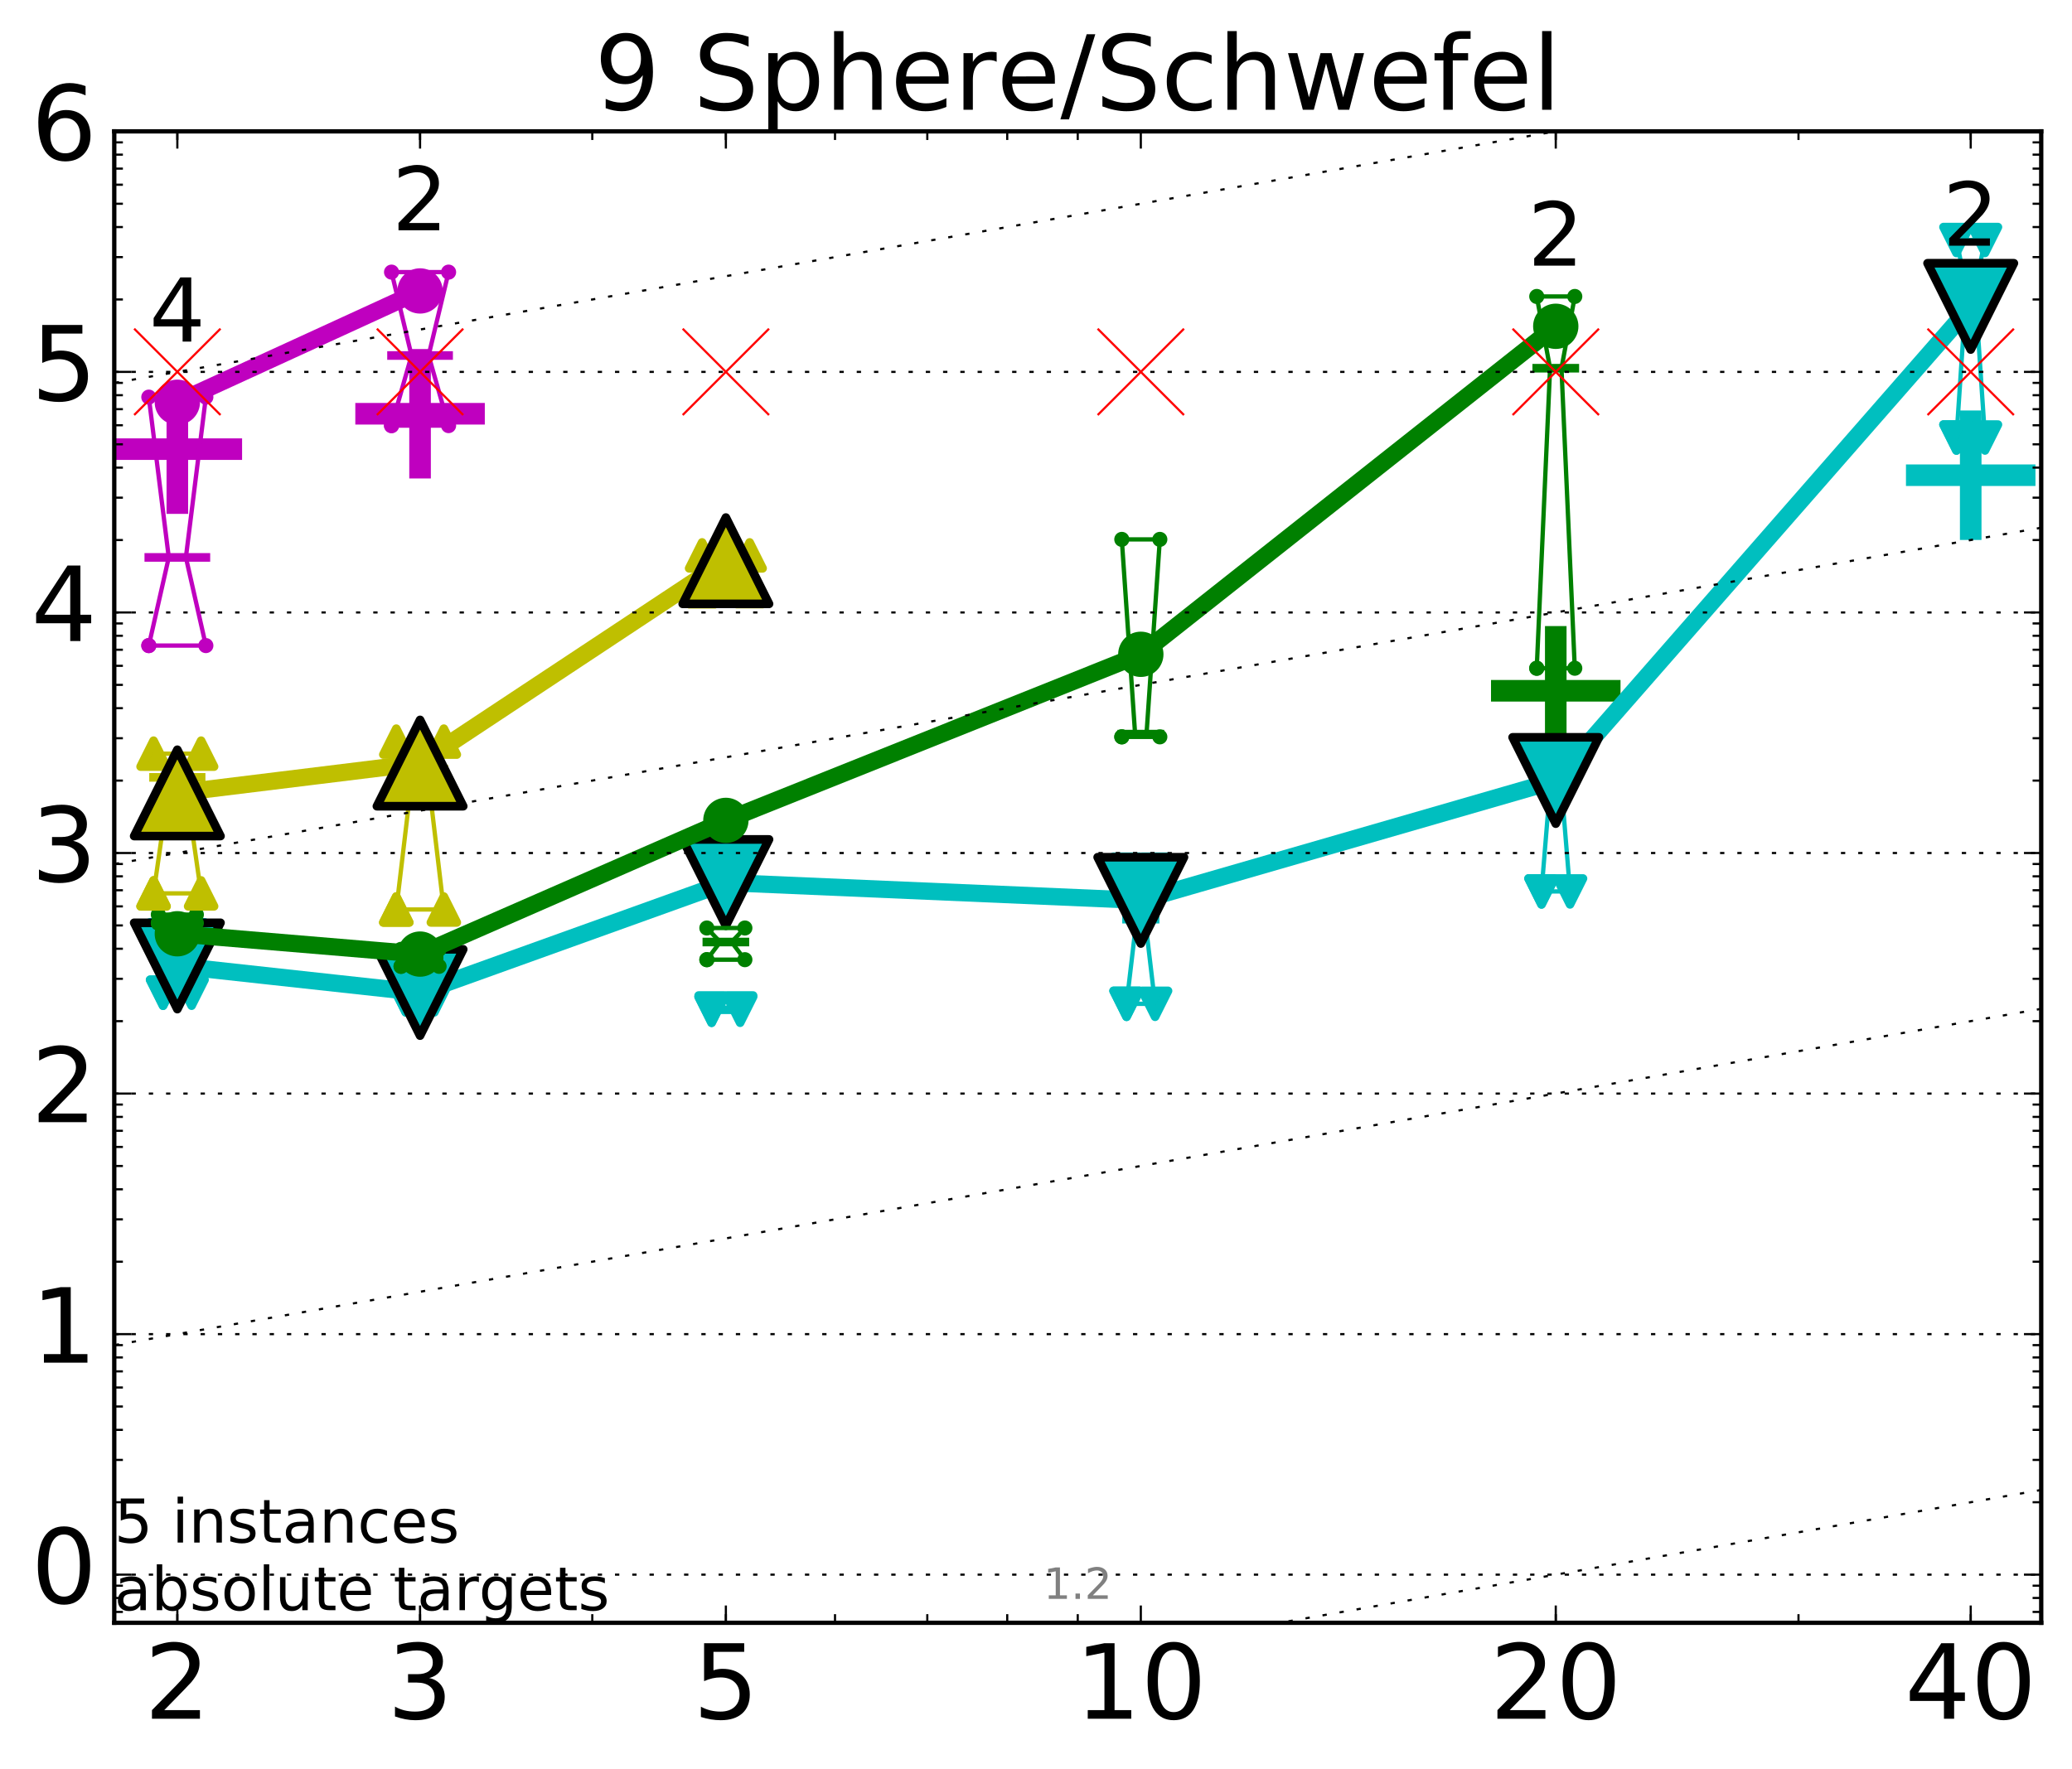 <?xml version="1.0" encoding="utf-8" standalone="no"?>
<!DOCTYPE svg PUBLIC "-//W3C//DTD SVG 1.1//EN"
  "http://www.w3.org/Graphics/SVG/1.1/DTD/svg11.dtd">
<!-- Created with matplotlib (http://matplotlib.org/) -->
<svg height="410pt" version="1.1" viewBox="0 0 480 410" width="480pt" xmlns="http://www.w3.org/2000/svg" xmlns:xlink="http://www.w3.org/1999/xlink">
 <defs>
  <style type="text/css">
*{stroke-linecap:butt;stroke-linejoin:round;stroke-miterlimit:100000;}
  </style>
 </defs>
 <g id="figure_1">
  <g id="patch_1">
   <path d="M 0 410.464 
L 480.07 410.464 
L 480.07 0 
L 0 0 
z
" style="fill:#ffffff;"/>
  </g>
  <g id="axes_1">
   <g id="patch_2">
    <path d="M 26.47 376.036 
L 472.87 376.036 
L 472.87 30.436 
L 26.47 30.436 
z
" style="fill:#ffffff;"/>
   </g>
   <g id="line2d_1">
    <defs>
     <path d="M -15 0 
L 15 0 
M 0 15 
L 0 -15 
" id="m401744c188" style="stroke:#00bfbf;stroke-width:5.0;"/>
    </defs>
    <g clip-path="url(#p534e9d5971)">
     <use style="fill:#00bfbf;stroke:#00bfbf;stroke-width:5.0;" x="456.536" xlink:href="#m401744c188" y="110.116"/>
    </g>
   </g>
   <g id="line2d_2">
    <defs>
     <path d="M -15 0 
L 15 0 
M 0 15 
L 0 -15 
" id="m89bb0faa4a" style="stroke:#bf00bf;stroke-width:5.0;"/>
    </defs>
    <g clip-path="url(#p534e9d5971)">
     <use style="fill:#bf00bf;stroke:#bf00bf;stroke-width:5.0;" x="41.082" xlink:href="#m89bb0faa4a" y="104.078"/>
    </g>
   </g>
   <g id="line2d_3">
    <g clip-path="url(#p534e9d5971)">
     <use style="fill:#bf00bf;stroke:#bf00bf;stroke-width:5.0;" x="97.312" xlink:href="#m89bb0faa4a" y="95.878"/>
    </g>
   </g>
   <g id="line2d_4">
    <defs>
     <path d="M -15 0 
L 15 0 
M 0 15 
L 0 -15 
" id="mb8b26dbbaa" style="stroke:#008000;stroke-width:5.0;"/>
    </defs>
    <g clip-path="url(#p534e9d5971)">
     <use style="fill:#008000;stroke:#008000;stroke-width:5.0;" x="360.409" xlink:href="#mb8b26dbbaa" y="160.071"/>
    </g>
   </g>
   <g id="line2d_5">
    <path clip-path="url(#p534e9d5971)" d="M 37.777 230.041 
L 40.09 228.696 
L 37.777 216.725 
L 44.386 216.725 
L 42.073 228.696 
L 44.386 230.041 
L 37.777 230.041 
" style="fill:none;stroke:#00bfbf;stroke-linecap:square;"/>
   </g>
   <g id="line2d_6">
    <path clip-path="url(#p534e9d5971)" d="M 37.777 230.041 
L 44.386 230.041 
L 44.386 216.725 
L 37.777 216.725 
L 37.777 230.041 
" style="fill:none;"/>
    <defs>
     <path d="M -0 3 
L 3 -3 
L -3 -3 
z
" id="m9504548be6" style="stroke:#00bfbf;stroke-linejoin:miter;stroke-width:2.0;"/>
    </defs>
    <g clip-path="url(#p534e9d5971)">
     <use style="fill:#00bfbf;stroke:#00bfbf;stroke-linejoin:miter;stroke-width:2.0;" x="37.777" xlink:href="#m9504548be6" y="230.041"/>
     <use style="fill:#00bfbf;stroke:#00bfbf;stroke-linejoin:miter;stroke-width:2.0;" x="44.386" xlink:href="#m9504548be6" y="230.041"/>
     <use style="fill:#00bfbf;stroke:#00bfbf;stroke-linejoin:miter;stroke-width:2.0;" x="44.386" xlink:href="#m9504548be6" y="216.725"/>
     <use style="fill:#00bfbf;stroke:#00bfbf;stroke-linejoin:miter;stroke-width:2.0;" x="37.777" xlink:href="#m9504548be6" y="216.725"/>
     <use style="fill:#00bfbf;stroke:#00bfbf;stroke-linejoin:miter;stroke-width:2.0;" x="37.777" xlink:href="#m9504548be6" y="230.041"/>
    </g>
   </g>
   <g id="line2d_7">
    <path clip-path="url(#p534e9d5971)" d="M 37.777 228.696 
L 44.386 228.696 
" style="fill:none;stroke:#00bfbf;stroke-linecap:square;stroke-width:2.0;"/>
   </g>
   <g id="line2d_8">
    <path clip-path="url(#p534e9d5971)" d="M 94.008 231.58 
L 96.321 231.222 
L 94.008 228.944 
L 100.617 228.944 
L 98.304 231.222 
L 100.617 231.58 
L 94.008 231.58 
" style="fill:none;stroke:#00bfbf;stroke-linecap:square;"/>
   </g>
   <g id="line2d_9">
    <path clip-path="url(#p534e9d5971)" d="M 94.008 231.58 
L 100.617 231.58 
L 100.617 228.944 
L 94.008 228.944 
L 94.008 231.58 
" style="fill:none;"/>
    <g clip-path="url(#p534e9d5971)">
     <use style="fill:#00bfbf;stroke:#00bfbf;stroke-linejoin:miter;stroke-width:2.0;" x="94.008" xlink:href="#m9504548be6" y="231.58"/>
     <use style="fill:#00bfbf;stroke:#00bfbf;stroke-linejoin:miter;stroke-width:2.0;" x="100.617" xlink:href="#m9504548be6" y="231.58"/>
     <use style="fill:#00bfbf;stroke:#00bfbf;stroke-linejoin:miter;stroke-width:2.0;" x="100.617" xlink:href="#m9504548be6" y="228.944"/>
     <use style="fill:#00bfbf;stroke:#00bfbf;stroke-linejoin:miter;stroke-width:2.0;" x="94.008" xlink:href="#m9504548be6" y="228.944"/>
     <use style="fill:#00bfbf;stroke:#00bfbf;stroke-linejoin:miter;stroke-width:2.0;" x="94.008" xlink:href="#m9504548be6" y="231.58"/>
    </g>
   </g>
   <g id="line2d_10">
    <path clip-path="url(#p534e9d5971)" d="M 94.008 231.222 
L 100.617 231.222 
" style="fill:none;stroke:#00bfbf;stroke-linecap:square;stroke-width:2.0;"/>
   </g>
   <g id="line2d_11">
    <path clip-path="url(#p534e9d5971)" d="M 164.85 233.989 
L 167.163 233.989 
L 164.85 233.687 
L 171.459 233.687 
L 169.146 233.989 
L 171.459 233.989 
L 164.85 233.989 
" style="fill:none;stroke:#00bfbf;stroke-linecap:square;"/>
   </g>
   <g id="line2d_12">
    <path clip-path="url(#p534e9d5971)" d="M 164.85 233.989 
L 171.459 233.989 
L 171.459 233.687 
L 164.85 233.687 
L 164.85 233.989 
" style="fill:none;"/>
    <g clip-path="url(#p534e9d5971)">
     <use style="fill:#00bfbf;stroke:#00bfbf;stroke-linejoin:miter;stroke-width:2.0;" x="164.85" xlink:href="#m9504548be6" y="233.989"/>
     <use style="fill:#00bfbf;stroke:#00bfbf;stroke-linejoin:miter;stroke-width:2.0;" x="171.459" xlink:href="#m9504548be6" y="233.989"/>
     <use style="fill:#00bfbf;stroke:#00bfbf;stroke-linejoin:miter;stroke-width:2.0;" x="171.459" xlink:href="#m9504548be6" y="233.687"/>
     <use style="fill:#00bfbf;stroke:#00bfbf;stroke-linejoin:miter;stroke-width:2.0;" x="164.85" xlink:href="#m9504548be6" y="233.687"/>
     <use style="fill:#00bfbf;stroke:#00bfbf;stroke-linejoin:miter;stroke-width:2.0;" x="164.85" xlink:href="#m9504548be6" y="233.989"/>
    </g>
   </g>
   <g id="line2d_13">
    <path clip-path="url(#p534e9d5971)" d="M 164.85 233.989 
L 171.459 233.989 
" style="fill:none;stroke:#00bfbf;stroke-linecap:square;stroke-width:2.0;"/>
   </g>
   <g id="line2d_14">
    <path clip-path="url(#p534e9d5971)" d="M 260.977 232.607 
L 263.29 212.988 
L 260.977 201.525 
L 267.586 201.525 
L 265.273 212.988 
L 267.586 232.607 
L 260.977 232.607 
" style="fill:none;stroke:#00bfbf;stroke-linecap:square;"/>
   </g>
   <g id="line2d_15">
    <path clip-path="url(#p534e9d5971)" d="M 260.977 232.607 
L 267.586 232.607 
L 267.586 201.525 
L 260.977 201.525 
L 260.977 232.607 
" style="fill:none;"/>
    <g clip-path="url(#p534e9d5971)">
     <use style="fill:#00bfbf;stroke:#00bfbf;stroke-linejoin:miter;stroke-width:2.0;" x="260.977" xlink:href="#m9504548be6" y="232.607"/>
     <use style="fill:#00bfbf;stroke:#00bfbf;stroke-linejoin:miter;stroke-width:2.0;" x="267.586" xlink:href="#m9504548be6" y="232.607"/>
     <use style="fill:#00bfbf;stroke:#00bfbf;stroke-linejoin:miter;stroke-width:2.0;" x="267.586" xlink:href="#m9504548be6" y="201.525"/>
     <use style="fill:#00bfbf;stroke:#00bfbf;stroke-linejoin:miter;stroke-width:2.0;" x="260.977" xlink:href="#m9504548be6" y="201.525"/>
     <use style="fill:#00bfbf;stroke:#00bfbf;stroke-linejoin:miter;stroke-width:2.0;" x="260.977" xlink:href="#m9504548be6" y="232.607"/>
    </g>
   </g>
   <g id="line2d_16">
    <path clip-path="url(#p534e9d5971)" d="M 260.977 212.988 
L 267.586 212.988 
" style="fill:none;stroke:#00bfbf;stroke-linecap:square;stroke-width:2.0;"/>
   </g>
   <g id="line2d_17">
    <path clip-path="url(#p534e9d5971)" d="M 357.104 206.568 
L 359.417 178.354 
L 357.104 178.354 
L 363.713 178.354 
L 361.4 178.354 
L 363.713 206.568 
L 357.104 206.568 
" style="fill:none;stroke:#00bfbf;stroke-linecap:square;"/>
   </g>
   <g id="line2d_18">
    <path clip-path="url(#p534e9d5971)" d="M 357.104 206.568 
L 363.713 206.568 
L 363.713 178.354 
L 357.104 178.354 
L 357.104 206.568 
" style="fill:none;"/>
    <g clip-path="url(#p534e9d5971)">
     <use style="fill:#00bfbf;stroke:#00bfbf;stroke-linejoin:miter;stroke-width:2.0;" x="357.104" xlink:href="#m9504548be6" y="206.568"/>
     <use style="fill:#00bfbf;stroke:#00bfbf;stroke-linejoin:miter;stroke-width:2.0;" x="363.713" xlink:href="#m9504548be6" y="206.568"/>
     <use style="fill:#00bfbf;stroke:#00bfbf;stroke-linejoin:miter;stroke-width:2.0;" x="363.713" xlink:href="#m9504548be6" y="178.354"/>
     <use style="fill:#00bfbf;stroke:#00bfbf;stroke-linejoin:miter;stroke-width:2.0;" x="357.104" xlink:href="#m9504548be6" y="178.354"/>
     <use style="fill:#00bfbf;stroke:#00bfbf;stroke-linejoin:miter;stroke-width:2.0;" x="357.104" xlink:href="#m9504548be6" y="206.568"/>
    </g>
   </g>
   <g id="line2d_19">
    <path clip-path="url(#p534e9d5971)" d="M 357.104 178.354 
L 363.713 178.354 
" style="fill:none;stroke:#00bfbf;stroke-linecap:square;stroke-width:2.0;"/>
   </g>
   <g id="line2d_20">
    <path clip-path="url(#p534e9d5971)" d="M 453.231 101.385 
L 455.544 66.975 
L 453.231 55.619 
L 459.84 55.619 
L 457.527 66.975 
L 459.84 101.385 
L 453.231 101.385 
" style="fill:none;stroke:#00bfbf;stroke-linecap:square;"/>
   </g>
   <g id="line2d_21">
    <path clip-path="url(#p534e9d5971)" d="M 453.231 101.385 
L 459.84 101.385 
L 459.84 55.619 
L 453.231 55.619 
L 453.231 101.385 
" style="fill:none;"/>
    <g clip-path="url(#p534e9d5971)">
     <use style="fill:#00bfbf;stroke:#00bfbf;stroke-linejoin:miter;stroke-width:2.0;" x="453.231" xlink:href="#m9504548be6" y="101.385"/>
     <use style="fill:#00bfbf;stroke:#00bfbf;stroke-linejoin:miter;stroke-width:2.0;" x="459.84" xlink:href="#m9504548be6" y="101.385"/>
     <use style="fill:#00bfbf;stroke:#00bfbf;stroke-linejoin:miter;stroke-width:2.0;" x="459.84" xlink:href="#m9504548be6" y="55.619"/>
     <use style="fill:#00bfbf;stroke:#00bfbf;stroke-linejoin:miter;stroke-width:2.0;" x="453.231" xlink:href="#m9504548be6" y="55.619"/>
     <use style="fill:#00bfbf;stroke:#00bfbf;stroke-linejoin:miter;stroke-width:2.0;" x="453.231" xlink:href="#m9504548be6" y="101.385"/>
    </g>
   </g>
   <g id="line2d_22">
    <path clip-path="url(#p534e9d5971)" d="M 453.231 66.975 
L 459.84 66.975 
" style="fill:none;stroke:#00bfbf;stroke-linecap:square;stroke-width:2.0;"/>
   </g>
   <g id="line2d_23">
    <path clip-path="url(#p534e9d5971)" d="M 41.082 223.835 
L 97.312 229.983 
" style="fill:none;stroke:#00bfbf;stroke-linecap:square;stroke-width:4.0;"/>
   </g>
   <g id="line2d_24">
    <path clip-path="url(#p534e9d5971)" d="M 97.312 229.983 
L 168.155 204.514 
" style="fill:none;stroke:#00bfbf;stroke-linecap:square;stroke-width:4.0;"/>
   </g>
   <g id="line2d_25">
    <path clip-path="url(#p534e9d5971)" d="M 168.155 204.514 
L 264.282 208.638 
" style="fill:none;stroke:#00bfbf;stroke-linecap:square;stroke-width:4.0;"/>
   </g>
   <g id="line2d_26">
    <path clip-path="url(#p534e9d5971)" d="M 264.282 208.638 
L 360.409 180.859 
" style="fill:none;stroke:#00bfbf;stroke-linecap:square;stroke-width:4.0;"/>
   </g>
   <g id="line2d_27">
    <path clip-path="url(#p534e9d5971)" d="M 360.409 180.859 
L 456.536 70.999 
" style="fill:none;stroke:#00bfbf;stroke-linecap:square;stroke-width:4.0;"/>
   </g>
   <g id="line2d_28">
    <path clip-path="url(#p534e9d5971)" d="M 41.082 223.835 
L 97.312 229.983 
L 168.155 204.514 
L 264.282 208.638 
L 360.409 180.859 
L 456.536 70.999 
" style="fill:none;"/>
    <defs>
     <path d="M -0 10 
L 10 -10 
L -10 -10 
z
" id="maf68ed08e2" style="stroke:#000000;stroke-linejoin:miter;stroke-width:2.0;"/>
    </defs>
    <g clip-path="url(#p534e9d5971)">
     <use style="fill:#00bfbf;stroke:#000000;stroke-linejoin:miter;stroke-width:2.0;" x="41.082" xlink:href="#maf68ed08e2" y="223.835"/>
     <use style="fill:#00bfbf;stroke:#000000;stroke-linejoin:miter;stroke-width:2.0;" x="97.312" xlink:href="#maf68ed08e2" y="229.983"/>
     <use style="fill:#00bfbf;stroke:#000000;stroke-linejoin:miter;stroke-width:2.0;" x="168.155" xlink:href="#maf68ed08e2" y="204.514"/>
     <use style="fill:#00bfbf;stroke:#000000;stroke-linejoin:miter;stroke-width:2.0;" x="264.282" xlink:href="#maf68ed08e2" y="208.638"/>
     <use style="fill:#00bfbf;stroke:#000000;stroke-linejoin:miter;stroke-width:2.0;" x="360.409" xlink:href="#maf68ed08e2" y="180.859"/>
     <use style="fill:#00bfbf;stroke:#000000;stroke-linejoin:miter;stroke-width:2.0;" x="456.536" xlink:href="#maf68ed08e2" y="70.999"/>
    </g>
   </g>
   <g id="line2d_29">
    <path clip-path="url(#p534e9d5971)" d="M 36.676 213.892 
L 39.76 213.892 
L 36.676 211.937 
L 45.488 211.937 
L 42.403 213.892 
L 45.488 213.892 
L 36.676 213.892 
" style="fill:none;stroke:#008000;stroke-linecap:square;"/>
   </g>
   <g id="line2d_30">
    <path clip-path="url(#p534e9d5971)" d="M 36.676 213.892 
L 45.488 213.892 
L 45.488 211.937 
L 36.676 211.937 
L 36.676 213.892 
" style="fill:none;"/>
    <defs>
     <path d="M 0 1.5 
C 0.398 1.5 0.779 1.342 1.061 1.061 
C 1.342 0.779 1.5 0.398 1.5 0 
C 1.5 -0.398 1.342 -0.779 1.061 -1.061 
C 0.779 -1.342 0.398 -1.5 0 -1.5 
C -0.398 -1.5 -0.779 -1.342 -1.061 -1.061 
C -1.342 -0.779 -1.5 -0.398 -1.5 0 
C -1.5 0.398 -1.342 0.779 -1.061 1.061 
C -0.779 1.342 -0.398 1.5 0 1.5 
z
" id="m820b2a1b64" style="stroke:#008000;stroke-width:0.5;"/>
    </defs>
    <g clip-path="url(#p534e9d5971)">
     <use style="fill:#008000;stroke:#008000;stroke-width:0.5;" x="36.676" xlink:href="#m820b2a1b64" y="213.892"/>
     <use style="fill:#008000;stroke:#008000;stroke-width:0.5;" x="45.488" xlink:href="#m820b2a1b64" y="213.892"/>
     <use style="fill:#008000;stroke:#008000;stroke-width:0.5;" x="45.488" xlink:href="#m820b2a1b64" y="211.937"/>
     <use style="fill:#008000;stroke:#008000;stroke-width:0.5;" x="36.676" xlink:href="#m820b2a1b64" y="211.937"/>
     <use style="fill:#008000;stroke:#008000;stroke-width:0.5;" x="36.676" xlink:href="#m820b2a1b64" y="213.892"/>
    </g>
   </g>
   <g id="line2d_31">
    <path clip-path="url(#p534e9d5971)" d="M 36.676 213.892 
L 45.488 213.892 
" style="fill:none;stroke:#008000;stroke-linecap:square;stroke-width:2.0;"/>
   </g>
   <g id="line2d_32">
    <path clip-path="url(#p534e9d5971)" d="M 92.906 223.921 
L 95.991 221.579 
L 92.906 219.986 
L 101.718 219.986 
L 98.634 221.579 
L 101.718 223.921 
L 92.906 223.921 
" style="fill:none;stroke:#008000;stroke-linecap:square;"/>
   </g>
   <g id="line2d_33">
    <path clip-path="url(#p534e9d5971)" d="M 92.906 223.921 
L 101.718 223.921 
L 101.718 219.986 
L 92.906 219.986 
L 92.906 223.921 
" style="fill:none;"/>
    <g clip-path="url(#p534e9d5971)">
     <use style="fill:#008000;stroke:#008000;stroke-width:0.5;" x="92.906" xlink:href="#m820b2a1b64" y="223.921"/>
     <use style="fill:#008000;stroke:#008000;stroke-width:0.5;" x="101.718" xlink:href="#m820b2a1b64" y="223.921"/>
     <use style="fill:#008000;stroke:#008000;stroke-width:0.5;" x="101.718" xlink:href="#m820b2a1b64" y="219.986"/>
     <use style="fill:#008000;stroke:#008000;stroke-width:0.5;" x="92.906" xlink:href="#m820b2a1b64" y="219.986"/>
     <use style="fill:#008000;stroke:#008000;stroke-width:0.5;" x="92.906" xlink:href="#m820b2a1b64" y="223.921"/>
    </g>
   </g>
   <g id="line2d_34">
    <path clip-path="url(#p534e9d5971)" d="M 92.906 221.579 
L 101.718 221.579 
" style="fill:none;stroke:#008000;stroke-linecap:square;stroke-width:2.0;"/>
   </g>
   <g id="line2d_35">
    <path clip-path="url(#p534e9d5971)" d="M 163.749 222.381 
L 166.833 218.291 
L 163.749 215.04 
L 172.561 215.04 
L 169.476 218.291 
L 172.561 222.381 
L 163.749 222.381 
" style="fill:none;stroke:#008000;stroke-linecap:square;"/>
   </g>
   <g id="line2d_36">
    <path clip-path="url(#p534e9d5971)" d="M 163.749 222.381 
L 172.561 222.381 
L 172.561 215.04 
L 163.749 215.04 
L 163.749 222.381 
" style="fill:none;"/>
    <g clip-path="url(#p534e9d5971)">
     <use style="fill:#008000;stroke:#008000;stroke-width:0.5;" x="163.749" xlink:href="#m820b2a1b64" y="222.381"/>
     <use style="fill:#008000;stroke:#008000;stroke-width:0.5;" x="172.561" xlink:href="#m820b2a1b64" y="222.381"/>
     <use style="fill:#008000;stroke:#008000;stroke-width:0.5;" x="172.561" xlink:href="#m820b2a1b64" y="215.04"/>
     <use style="fill:#008000;stroke:#008000;stroke-width:0.5;" x="163.749" xlink:href="#m820b2a1b64" y="215.04"/>
     <use style="fill:#008000;stroke:#008000;stroke-width:0.5;" x="163.749" xlink:href="#m820b2a1b64" y="222.381"/>
    </g>
   </g>
   <g id="line2d_37">
    <path clip-path="url(#p534e9d5971)" d="M 163.749 218.291 
L 172.561 218.291 
" style="fill:none;stroke:#008000;stroke-linecap:square;stroke-width:2.0;"/>
   </g>
   <g id="line2d_38">
    <path clip-path="url(#p534e9d5971)" d="M 259.876 170.749 
L 262.96 170.114 
L 259.876 124.988 
L 268.688 124.988 
L 265.603 170.114 
L 268.688 170.749 
L 259.876 170.749 
" style="fill:none;stroke:#008000;stroke-linecap:square;"/>
   </g>
   <g id="line2d_39">
    <path clip-path="url(#p534e9d5971)" d="M 259.876 170.749 
L 268.688 170.749 
L 268.688 124.988 
L 259.876 124.988 
L 259.876 170.749 
" style="fill:none;"/>
    <g clip-path="url(#p534e9d5971)">
     <use style="fill:#008000;stroke:#008000;stroke-width:0.5;" x="259.876" xlink:href="#m820b2a1b64" y="170.749"/>
     <use style="fill:#008000;stroke:#008000;stroke-width:0.5;" x="268.688" xlink:href="#m820b2a1b64" y="170.749"/>
     <use style="fill:#008000;stroke:#008000;stroke-width:0.5;" x="268.688" xlink:href="#m820b2a1b64" y="124.988"/>
     <use style="fill:#008000;stroke:#008000;stroke-width:0.5;" x="259.876" xlink:href="#m820b2a1b64" y="124.988"/>
     <use style="fill:#008000;stroke:#008000;stroke-width:0.5;" x="259.876" xlink:href="#m820b2a1b64" y="170.749"/>
    </g>
   </g>
   <g id="line2d_40">
    <path clip-path="url(#p534e9d5971)" d="M 259.876 170.114 
L 268.688 170.114 
" style="fill:none;stroke:#008000;stroke-linecap:square;stroke-width:2.0;"/>
   </g>
   <g id="line2d_41">
    <path clip-path="url(#p534e9d5971)" d="M 356.003 154.847 
L 359.087 85.324 
L 356.003 68.697 
L 364.815 68.697 
L 361.73 85.324 
L 364.815 154.847 
L 356.003 154.847 
" style="fill:none;stroke:#008000;stroke-linecap:square;"/>
   </g>
   <g id="line2d_42">
    <path clip-path="url(#p534e9d5971)" d="M 356.003 154.847 
L 364.815 154.847 
L 364.815 68.697 
L 356.003 68.697 
L 356.003 154.847 
" style="fill:none;"/>
    <g clip-path="url(#p534e9d5971)">
     <use style="fill:#008000;stroke:#008000;stroke-width:0.5;" x="356.003" xlink:href="#m820b2a1b64" y="154.847"/>
     <use style="fill:#008000;stroke:#008000;stroke-width:0.5;" x="364.815" xlink:href="#m820b2a1b64" y="154.847"/>
     <use style="fill:#008000;stroke:#008000;stroke-width:0.5;" x="364.815" xlink:href="#m820b2a1b64" y="68.697"/>
     <use style="fill:#008000;stroke:#008000;stroke-width:0.5;" x="356.003" xlink:href="#m820b2a1b64" y="68.697"/>
     <use style="fill:#008000;stroke:#008000;stroke-width:0.5;" x="356.003" xlink:href="#m820b2a1b64" y="154.847"/>
    </g>
   </g>
   <g id="line2d_43">
    <path clip-path="url(#p534e9d5971)" d="M 356.003 85.324 
L 364.815 85.324 
" style="fill:none;stroke:#008000;stroke-linecap:square;stroke-width:2.0;"/>
   </g>
   <g id="line2d_44">
    <path clip-path="url(#p534e9d5971)" d="M 41.082 216.377 
L 97.312 221.086 
" style="fill:none;stroke:#008000;stroke-linecap:square;stroke-width:4.0;"/>
   </g>
   <g id="line2d_45">
    <path clip-path="url(#p534e9d5971)" d="M 97.312 221.086 
L 168.155 190.106 
" style="fill:none;stroke:#008000;stroke-linecap:square;stroke-width:4.0;"/>
   </g>
   <g id="line2d_46">
    <path clip-path="url(#p534e9d5971)" d="M 168.155 190.106 
L 264.282 151.618 
" style="fill:none;stroke:#008000;stroke-linecap:square;stroke-width:4.0;"/>
   </g>
   <g id="line2d_47">
    <path clip-path="url(#p534e9d5971)" d="M 264.282 151.618 
L 360.409 75.611 
" style="fill:none;stroke:#008000;stroke-linecap:square;stroke-width:4.0;"/>
   </g>
   <g id="line2d_48">
    <path clip-path="url(#p534e9d5971)" d="M 41.082 216.377 
L 97.312 221.086 
L 168.155 190.106 
L 264.282 151.618 
L 360.409 75.611 
" style="fill:none;"/>
    <defs>
     <path d="M 0 5 
C 1.326 5 2.598 4.473 3.536 3.536 
C 4.473 2.598 5 1.326 5 0 
C 5 -1.326 4.473 -2.598 3.536 -3.536 
C 2.598 -4.473 1.326 -5 0 -5 
C -1.326 -5 -2.598 -4.473 -3.536 -3.536 
C -4.473 -2.598 -5 -1.326 -5 0 
C -5 1.326 -4.473 2.598 -3.536 3.536 
C -2.598 4.473 -1.326 5 0 5 
z
" id="md480d2512d" style="stroke:#008000;stroke-width:0.5;"/>
    </defs>
    <g clip-path="url(#p534e9d5971)">
     <use style="fill:#008000;stroke:#008000;stroke-width:0.5;" x="41.082" xlink:href="#md480d2512d" y="216.377"/>
     <use style="fill:#008000;stroke:#008000;stroke-width:0.5;" x="97.312" xlink:href="#md480d2512d" y="221.086"/>
     <use style="fill:#008000;stroke:#008000;stroke-width:0.5;" x="168.155" xlink:href="#md480d2512d" y="190.106"/>
     <use style="fill:#008000;stroke:#008000;stroke-width:0.5;" x="264.282" xlink:href="#md480d2512d" y="151.618"/>
     <use style="fill:#008000;stroke:#008000;stroke-width:0.5;" x="360.409" xlink:href="#md480d2512d" y="75.611"/>
    </g>
   </g>
   <g id="line2d_49">
    <path clip-path="url(#p534e9d5971)" d="M 35.574 207.016 
L 39.429 180.131 
L 35.574 174.638 
L 46.589 174.638 
L 42.734 180.131 
L 46.589 207.016 
L 35.574 207.016 
" style="fill:none;stroke:#bfbf00;stroke-linecap:square;"/>
   </g>
   <g id="line2d_50">
    <path clip-path="url(#p534e9d5971)" d="M 35.574 207.016 
L 46.589 207.016 
L 46.589 174.638 
L 35.574 174.638 
L 35.574 207.016 
" style="fill:none;"/>
    <defs>
     <path d="M 0 -3 
L -3 3 
L 3 3 
z
" id="m65d5f91305" style="stroke:#bfbf00;stroke-linejoin:miter;stroke-width:2.0;"/>
    </defs>
    <g clip-path="url(#p534e9d5971)">
     <use style="fill:#bfbf00;stroke:#bfbf00;stroke-linejoin:miter;stroke-width:2.0;" x="35.574" xlink:href="#m65d5f91305" y="207.016"/>
     <use style="fill:#bfbf00;stroke:#bfbf00;stroke-linejoin:miter;stroke-width:2.0;" x="46.589" xlink:href="#m65d5f91305" y="207.016"/>
     <use style="fill:#bfbf00;stroke:#bfbf00;stroke-linejoin:miter;stroke-width:2.0;" x="46.589" xlink:href="#m65d5f91305" y="174.638"/>
     <use style="fill:#bfbf00;stroke:#bfbf00;stroke-linejoin:miter;stroke-width:2.0;" x="35.574" xlink:href="#m65d5f91305" y="174.638"/>
     <use style="fill:#bfbf00;stroke:#bfbf00;stroke-linejoin:miter;stroke-width:2.0;" x="35.574" xlink:href="#m65d5f91305" y="207.016"/>
    </g>
   </g>
   <g id="line2d_51">
    <path clip-path="url(#p534e9d5971)" d="M 35.574 180.131 
L 46.589 180.131 
" style="fill:none;stroke:#bfbf00;stroke-linecap:square;stroke-width:2.0;"/>
   </g>
   <g id="line2d_52">
    <path clip-path="url(#p534e9d5971)" d="M 91.805 210.752 
L 95.66 178.263 
L 91.805 171.851 
L 102.82 171.851 
L 98.965 178.263 
L 102.82 210.752 
L 91.805 210.752 
" style="fill:none;stroke:#bfbf00;stroke-linecap:square;"/>
   </g>
   <g id="line2d_53">
    <path clip-path="url(#p534e9d5971)" d="M 91.805 210.752 
L 102.82 210.752 
L 102.82 171.851 
L 91.805 171.851 
L 91.805 210.752 
" style="fill:none;"/>
    <g clip-path="url(#p534e9d5971)">
     <use style="fill:#bfbf00;stroke:#bfbf00;stroke-linejoin:miter;stroke-width:2.0;" x="91.805" xlink:href="#m65d5f91305" y="210.752"/>
     <use style="fill:#bfbf00;stroke:#bfbf00;stroke-linejoin:miter;stroke-width:2.0;" x="102.82" xlink:href="#m65d5f91305" y="210.752"/>
     <use style="fill:#bfbf00;stroke:#bfbf00;stroke-linejoin:miter;stroke-width:2.0;" x="102.82" xlink:href="#m65d5f91305" y="171.851"/>
     <use style="fill:#bfbf00;stroke:#bfbf00;stroke-linejoin:miter;stroke-width:2.0;" x="91.805" xlink:href="#m65d5f91305" y="171.851"/>
     <use style="fill:#bfbf00;stroke:#bfbf00;stroke-linejoin:miter;stroke-width:2.0;" x="91.805" xlink:href="#m65d5f91305" y="210.752"/>
    </g>
   </g>
   <g id="line2d_54">
    <path clip-path="url(#p534e9d5971)" d="M 91.805 178.263 
L 102.82 178.263 
" style="fill:none;stroke:#bfbf00;stroke-linecap:square;stroke-width:2.0;"/>
   </g>
   <g id="line2d_55">
    <path clip-path="url(#p534e9d5971)" d="M 162.647 136.984 
L 166.502 136.984 
L 162.647 128.696 
L 173.662 128.696 
L 169.807 136.984 
L 173.662 136.984 
L 162.647 136.984 
" style="fill:none;stroke:#bfbf00;stroke-linecap:square;"/>
   </g>
   <g id="line2d_56">
    <path clip-path="url(#p534e9d5971)" d="M 162.647 136.984 
L 173.662 136.984 
L 173.662 128.696 
L 162.647 128.696 
L 162.647 136.984 
" style="fill:none;"/>
    <g clip-path="url(#p534e9d5971)">
     <use style="fill:#bfbf00;stroke:#bfbf00;stroke-linejoin:miter;stroke-width:2.0;" x="162.647" xlink:href="#m65d5f91305" y="136.984"/>
     <use style="fill:#bfbf00;stroke:#bfbf00;stroke-linejoin:miter;stroke-width:2.0;" x="173.662" xlink:href="#m65d5f91305" y="136.984"/>
     <use style="fill:#bfbf00;stroke:#bfbf00;stroke-linejoin:miter;stroke-width:2.0;" x="173.662" xlink:href="#m65d5f91305" y="128.696"/>
     <use style="fill:#bfbf00;stroke:#bfbf00;stroke-linejoin:miter;stroke-width:2.0;" x="162.647" xlink:href="#m65d5f91305" y="128.696"/>
     <use style="fill:#bfbf00;stroke:#bfbf00;stroke-linejoin:miter;stroke-width:2.0;" x="162.647" xlink:href="#m65d5f91305" y="136.984"/>
    </g>
   </g>
   <g id="line2d_57">
    <path clip-path="url(#p534e9d5971)" d="M 162.647 136.984 
L 173.662 136.984 
" style="fill:none;stroke:#bfbf00;stroke-linecap:square;stroke-width:2.0;"/>
   </g>
   <g id="line2d_58">
    <path clip-path="url(#p534e9d5971)" d="M 41.082 183.736 
L 97.312 176.821 
" style="fill:none;stroke:#bfbf00;stroke-linecap:square;stroke-width:4.0;"/>
   </g>
   <g id="line2d_59">
    <path clip-path="url(#p534e9d5971)" d="M 97.312 176.821 
L 168.155 129.929 
" style="fill:none;stroke:#bfbf00;stroke-linecap:square;stroke-width:4.0;"/>
   </g>
   <g id="line2d_60">
    <path clip-path="url(#p534e9d5971)" d="M 41.082 183.736 
L 97.312 176.821 
L 168.155 129.929 
" style="fill:none;"/>
    <defs>
     <path d="M 0 -10 
L -10 10 
L 10 10 
z
" id="m31bb54d9bf" style="stroke:#000000;stroke-linejoin:miter;stroke-width:2.0;"/>
    </defs>
    <g clip-path="url(#p534e9d5971)">
     <use style="fill:#bfbf00;stroke:#000000;stroke-linejoin:miter;stroke-width:2.0;" x="41.082" xlink:href="#m31bb54d9bf" y="183.736"/>
     <use style="fill:#bfbf00;stroke:#000000;stroke-linejoin:miter;stroke-width:2.0;" x="97.312" xlink:href="#m31bb54d9bf" y="176.821"/>
     <use style="fill:#bfbf00;stroke:#000000;stroke-linejoin:miter;stroke-width:2.0;" x="168.155" xlink:href="#m31bb54d9bf" y="129.929"/>
    </g>
   </g>
   <g id="line2d_61">
    <path clip-path="url(#p534e9d5971)" d="M 34.473 149.599 
L 39.099 129.166 
L 34.473 92.024 
L 47.691 92.024 
L 43.064 129.166 
L 47.691 149.599 
L 34.473 149.599 
" style="fill:none;stroke:#bf00bf;stroke-linecap:square;"/>
   </g>
   <g id="line2d_62">
    <path clip-path="url(#p534e9d5971)" d="M 34.473 149.599 
L 47.691 149.599 
L 47.691 92.024 
L 34.473 92.024 
L 34.473 149.599 
" style="fill:none;"/>
    <defs>
     <path d="M 0 1.5 
C 0.398 1.5 0.779 1.342 1.061 1.061 
C 1.342 0.779 1.5 0.398 1.5 0 
C 1.5 -0.398 1.342 -0.779 1.061 -1.061 
C 0.779 -1.342 0.398 -1.5 0 -1.5 
C -0.398 -1.5 -0.779 -1.342 -1.061 -1.061 
C -1.342 -0.779 -1.5 -0.398 -1.5 0 
C -1.5 0.398 -1.342 0.779 -1.061 1.061 
C -0.779 1.342 -0.398 1.5 0 1.5 
z
" id="m21840c9a85" style="stroke:#bf00bf;stroke-width:0.5;"/>
    </defs>
    <g clip-path="url(#p534e9d5971)">
     <use style="fill:#bf00bf;stroke:#bf00bf;stroke-width:0.5;" x="34.473" xlink:href="#m21840c9a85" y="149.599"/>
     <use style="fill:#bf00bf;stroke:#bf00bf;stroke-width:0.5;" x="47.691" xlink:href="#m21840c9a85" y="149.599"/>
     <use style="fill:#bf00bf;stroke:#bf00bf;stroke-width:0.5;" x="47.691" xlink:href="#m21840c9a85" y="92.024"/>
     <use style="fill:#bf00bf;stroke:#bf00bf;stroke-width:0.5;" x="34.473" xlink:href="#m21840c9a85" y="92.024"/>
     <use style="fill:#bf00bf;stroke:#bf00bf;stroke-width:0.5;" x="34.473" xlink:href="#m21840c9a85" y="149.599"/>
    </g>
   </g>
   <g id="line2d_63">
    <path clip-path="url(#p534e9d5971)" d="M 34.473 129.166 
L 47.691 129.166 
" style="fill:none;stroke:#bf00bf;stroke-linecap:square;stroke-width:2.0;"/>
   </g>
   <g id="line2d_64">
    <path clip-path="url(#p534e9d5971)" d="M 90.703 98.624 
L 95.33 82.376 
L 90.703 63.058 
L 103.921 63.058 
L 99.295 82.376 
L 103.921 98.624 
L 90.703 98.624 
" style="fill:none;stroke:#bf00bf;stroke-linecap:square;"/>
   </g>
   <g id="line2d_65">
    <path clip-path="url(#p534e9d5971)" d="M 90.703 98.624 
L 103.921 98.624 
L 103.921 63.058 
L 90.703 63.058 
L 90.703 98.624 
" style="fill:none;"/>
    <g clip-path="url(#p534e9d5971)">
     <use style="fill:#bf00bf;stroke:#bf00bf;stroke-width:0.5;" x="90.703" xlink:href="#m21840c9a85" y="98.624"/>
     <use style="fill:#bf00bf;stroke:#bf00bf;stroke-width:0.5;" x="103.921" xlink:href="#m21840c9a85" y="98.624"/>
     <use style="fill:#bf00bf;stroke:#bf00bf;stroke-width:0.5;" x="103.921" xlink:href="#m21840c9a85" y="63.058"/>
     <use style="fill:#bf00bf;stroke:#bf00bf;stroke-width:0.5;" x="90.703" xlink:href="#m21840c9a85" y="63.058"/>
     <use style="fill:#bf00bf;stroke:#bf00bf;stroke-width:0.5;" x="90.703" xlink:href="#m21840c9a85" y="98.624"/>
    </g>
   </g>
   <g id="line2d_66">
    <path clip-path="url(#p534e9d5971)" d="M 90.703 82.376 
L 103.921 82.376 
" style="fill:none;stroke:#bf00bf;stroke-linecap:square;stroke-width:2.0;"/>
   </g>
   <g id="line2d_67">
    <path clip-path="url(#p534e9d5971)" d="M 41.082 93.214 
L 97.312 67.418 
" style="fill:none;stroke:#bf00bf;stroke-linecap:square;stroke-width:4.0;"/>
   </g>
   <g id="line2d_68">
    <path clip-path="url(#p534e9d5971)" d="M 41.082 93.214 
L 97.312 67.418 
" style="fill:none;"/>
    <defs>
     <path d="M 0 5 
C 1.326 5 2.598 4.473 3.536 3.536 
C 4.473 2.598 5 1.326 5 0 
C 5 -1.326 4.473 -2.598 3.536 -3.536 
C 2.598 -4.473 1.326 -5 0 -5 
C -1.326 -5 -2.598 -4.473 -3.536 -3.536 
C -4.473 -2.598 -5 -1.326 -5 0 
C -5 1.326 -4.473 2.598 -3.536 3.536 
C -2.598 4.473 -1.326 5 0 5 
z
" id="mbf65c2876e" style="stroke:#bf00bf;stroke-width:0.5;"/>
    </defs>
    <g clip-path="url(#p534e9d5971)">
     <use style="fill:#bf00bf;stroke:#bf00bf;stroke-width:0.5;" x="41.082" xlink:href="#mbf65c2876e" y="93.214"/>
     <use style="fill:#bf00bf;stroke:#bf00bf;stroke-width:0.5;" x="97.312" xlink:href="#mbf65c2876e" y="67.418"/>
    </g>
   </g>
   <g id="line2d_69"/>
   <g id="line2d_70"/>
   <g id="line2d_71"/>
   <g id="line2d_72"/>
   <g id="line2d_73"/>
   <g id="line2d_74">
    <defs>
     <path d="M -10 10 
L 10 -10 
M -10 -10 
L 10 10 
" id="m953aa4d5cb" style="stroke:#ff0000;stroke-width:0.5;"/>
    </defs>
    <g clip-path="url(#p534e9d5971)">
     <use style="fill:#ff0000;stroke:#ff0000;stroke-width:0.5;" x="41.082" xlink:href="#m953aa4d5cb" y="86.164"/>
     <use style="fill:#ff0000;stroke:#ff0000;stroke-width:0.5;" x="97.312" xlink:href="#m953aa4d5cb" y="86.169"/>
     <use style="fill:#ff0000;stroke:#ff0000;stroke-width:0.5;" x="168.155" xlink:href="#m953aa4d5cb" y="86.172"/>
     <use style="fill:#ff0000;stroke:#ff0000;stroke-width:0.5;" x="264.282" xlink:href="#m953aa4d5cb" y="86.175"/>
     <use style="fill:#ff0000;stroke:#ff0000;stroke-width:0.5;" x="360.409" xlink:href="#m953aa4d5cb" y="86.176"/>
     <use style="fill:#ff0000;stroke:#ff0000;stroke-width:0.5;" x="456.536" xlink:href="#m953aa4d5cb" y="86.177"/>
    </g>
   </g>
   <g id="line2d_75">
    <path clip-path="url(#p534e9d5971)" d="M 93.591 411.464 
L 481.07 343.825 
" style="fill:none;stroke:#000000;stroke-dasharray:1,3;stroke-dashoffset:0.0;stroke-width:0.5;"/>
   </g>
   <g id="line2d_76">
    <path clip-path="url(#p534e9d5971)" d="M -1 316.492 
L 481.07 232.341 
" style="fill:none;stroke:#000000;stroke-dasharray:1,3;stroke-dashoffset:0.0;stroke-width:0.5;"/>
   </g>
   <g id="line2d_77">
    <path clip-path="url(#p534e9d5971)" d="M -1 205.008 
L 481.07 120.857 
" style="fill:none;stroke:#000000;stroke-dasharray:1,3;stroke-dashoffset:0.0;stroke-width:0.5;"/>
   </g>
   <g id="line2d_78">
    <path clip-path="url(#p534e9d5971)" d="M -1 93.524 
L 481.07 9.374 
" style="fill:none;stroke:#000000;stroke-dasharray:1,3;stroke-dashoffset:0.0;stroke-width:0.5;"/>
   </g>
   <g id="line2d_79">
    <path clip-path="url(#p534e9d5971)" style="fill:none;stroke:#000000;stroke-dasharray:1,3;stroke-dashoffset:0.0;stroke-width:0.5;"/>
   </g>
   <g id="patch_3">
    <path d="M 26.47 30.436 
L 472.87 30.436 
" style="fill:none;stroke:#000000;stroke-linecap:square;stroke-linejoin:miter;"/>
   </g>
   <g id="patch_4">
    <path d="M 472.87 376.036 
L 472.87 30.436 
" style="fill:none;stroke:#000000;stroke-linecap:square;stroke-linejoin:miter;"/>
   </g>
   <g id="patch_5">
    <path d="M 26.47 376.036 
L 472.87 376.036 
" style="fill:none;stroke:#000000;stroke-linecap:square;stroke-linejoin:miter;"/>
   </g>
   <g id="patch_6">
    <path d="M 26.47 376.036 
L 26.47 30.436 
" style="fill:none;stroke:#000000;stroke-linecap:square;stroke-linejoin:miter;"/>
   </g>
   <g id="matplotlib.axis_1">
    <g id="xtick_1">
     <g id="line2d_80">
      <defs>
       <path d="M 0 0 
L 0 -4 
" id="m5f2d98ecd9" style="stroke:#000000;stroke-width:0.5;"/>
      </defs>
      <g>
       <use style="stroke:#000000;stroke-width:0.5;" x="41.082" xlink:href="#m5f2d98ecd9" y="376.036"/>
      </g>
     </g>
     <g id="line2d_81">
      <defs>
       <path d="M 0 0 
L 0 4 
" id="m758dffde94" style="stroke:#000000;stroke-width:0.5;"/>
      </defs>
      <g>
       <use style="stroke:#000000;stroke-width:0.5;" x="41.082" xlink:href="#m758dffde94" y="30.436"/>
      </g>
     </g>
     <g id="text_1">
      <!-- 2 -->
      <defs>
       <path d="M 19.188 8.297 
L 53.609 8.297 
L 53.609 0 
L 7.328 0 
L 7.328 8.297 
Q 12.938 14.109 22.625 23.891 
Q 32.328 33.688 34.812 36.531 
Q 39.547 41.844 41.422 45.531 
Q 43.312 49.219 43.312 52.781 
Q 43.312 58.594 39.234 62.25 
Q 35.156 65.922 28.609 65.922 
Q 23.969 65.922 18.812 64.312 
Q 13.672 62.703 7.812 59.422 
L 7.812 69.391 
Q 13.766 71.781 18.938 73 
Q 24.125 74.219 28.422 74.219 
Q 39.75 74.219 46.484 68.547 
Q 53.219 62.891 53.219 53.422 
Q 53.219 48.922 51.531 44.891 
Q 49.859 40.875 45.406 35.406 
Q 44.188 33.984 37.641 27.219 
Q 31.109 20.453 19.188 8.297 
" id="BitstreamVeraSans-Roman-32"/>
      </defs>
      <g transform="translate(33.447 398.272)scale(0.24 -0.24)">
       <use xlink:href="#BitstreamVeraSans-Roman-32"/>
      </g>
     </g>
    </g>
    <g id="xtick_2">
     <g id="line2d_82">
      <g>
       <use style="stroke:#000000;stroke-width:0.5;" x="97.312" xlink:href="#m5f2d98ecd9" y="376.036"/>
      </g>
     </g>
     <g id="line2d_83">
      <g>
       <use style="stroke:#000000;stroke-width:0.5;" x="97.312" xlink:href="#m758dffde94" y="30.436"/>
      </g>
     </g>
     <g id="text_2">
      <!-- 3 -->
      <defs>
       <path d="M 40.578 39.312 
Q 47.656 37.797 51.625 33 
Q 55.609 28.219 55.609 21.188 
Q 55.609 10.406 48.188 4.484 
Q 40.766 -1.422 27.094 -1.422 
Q 22.516 -1.422 17.656 -0.516 
Q 12.797 0.391 7.625 2.203 
L 7.625 11.719 
Q 11.719 9.328 16.594 8.109 
Q 21.484 6.891 26.812 6.891 
Q 36.078 6.891 40.938 10.547 
Q 45.797 14.203 45.797 21.188 
Q 45.797 27.641 41.281 31.266 
Q 36.766 34.906 28.719 34.906 
L 20.219 34.906 
L 20.219 43.016 
L 29.109 43.016 
Q 36.375 43.016 40.234 45.922 
Q 44.094 48.828 44.094 54.297 
Q 44.094 59.906 40.109 62.906 
Q 36.141 65.922 28.719 65.922 
Q 24.656 65.922 20.016 65.031 
Q 15.375 64.156 9.812 62.312 
L 9.812 71.094 
Q 15.438 72.656 20.344 73.438 
Q 25.25 74.219 29.594 74.219 
Q 40.828 74.219 47.359 69.109 
Q 53.906 64.016 53.906 55.328 
Q 53.906 49.266 50.438 45.094 
Q 46.969 40.922 40.578 39.312 
" id="BitstreamVeraSans-Roman-33"/>
      </defs>
      <g transform="translate(89.677 398.272)scale(0.24 -0.24)">
       <use xlink:href="#BitstreamVeraSans-Roman-33"/>
      </g>
     </g>
    </g>
    <g id="xtick_3">
     <g id="line2d_84">
      <g>
       <use style="stroke:#000000;stroke-width:0.5;" x="168.155" xlink:href="#m5f2d98ecd9" y="376.036"/>
      </g>
     </g>
     <g id="line2d_85">
      <g>
       <use style="stroke:#000000;stroke-width:0.5;" x="168.155" xlink:href="#m758dffde94" y="30.436"/>
      </g>
     </g>
     <g id="text_3">
      <!-- 5 -->
      <defs>
       <path d="M 10.797 72.906 
L 49.516 72.906 
L 49.516 64.594 
L 19.828 64.594 
L 19.828 46.734 
Q 21.969 47.469 24.109 47.828 
Q 26.266 48.188 28.422 48.188 
Q 40.625 48.188 47.75 41.5 
Q 54.891 34.812 54.891 23.391 
Q 54.891 11.625 47.562 5.094 
Q 40.234 -1.422 26.906 -1.422 
Q 22.312 -1.422 17.547 -0.641 
Q 12.797 0.141 7.719 1.703 
L 7.719 11.625 
Q 12.109 9.234 16.797 8.062 
Q 21.484 6.891 26.703 6.891 
Q 35.156 6.891 40.078 11.328 
Q 45.016 15.766 45.016 23.391 
Q 45.016 31 40.078 35.438 
Q 35.156 39.891 26.703 39.891 
Q 22.75 39.891 18.812 39.016 
Q 14.891 38.141 10.797 36.281 
z
" id="BitstreamVeraSans-Roman-35"/>
      </defs>
      <g transform="translate(160.52 398.272)scale(0.24 -0.24)">
       <use xlink:href="#BitstreamVeraSans-Roman-35"/>
      </g>
     </g>
    </g>
    <g id="xtick_4">
     <g id="line2d_86">
      <g>
       <use style="stroke:#000000;stroke-width:0.5;" x="264.282" xlink:href="#m5f2d98ecd9" y="376.036"/>
      </g>
     </g>
     <g id="line2d_87">
      <g>
       <use style="stroke:#000000;stroke-width:0.5;" x="264.282" xlink:href="#m758dffde94" y="30.436"/>
      </g>
     </g>
     <g id="text_4">
      <!-- 10 -->
      <defs>
       <path d="M 31.781 66.406 
Q 24.172 66.406 20.328 58.906 
Q 16.5 51.422 16.5 36.375 
Q 16.5 21.391 20.328 13.891 
Q 24.172 6.391 31.781 6.391 
Q 39.453 6.391 43.281 13.891 
Q 47.125 21.391 47.125 36.375 
Q 47.125 51.422 43.281 58.906 
Q 39.453 66.406 31.781 66.406 
M 31.781 74.219 
Q 44.047 74.219 50.516 64.516 
Q 56.984 54.828 56.984 36.375 
Q 56.984 17.969 50.516 8.266 
Q 44.047 -1.422 31.781 -1.422 
Q 19.531 -1.422 13.062 8.266 
Q 6.594 17.969 6.594 36.375 
Q 6.594 54.828 13.062 64.516 
Q 19.531 74.219 31.781 74.219 
" id="BitstreamVeraSans-Roman-30"/>
       <path d="M 12.406 8.297 
L 28.516 8.297 
L 28.516 63.922 
L 10.984 60.406 
L 10.984 69.391 
L 28.422 72.906 
L 38.281 72.906 
L 38.281 8.297 
L 54.391 8.297 
L 54.391 0 
L 12.406 0 
z
" id="BitstreamVeraSans-Roman-31"/>
      </defs>
      <g transform="translate(249.012 398.272)scale(0.24 -0.24)">
       <use xlink:href="#BitstreamVeraSans-Roman-31"/>
       <use x="63.623" xlink:href="#BitstreamVeraSans-Roman-30"/>
      </g>
     </g>
    </g>
    <g id="xtick_5">
     <g id="line2d_88">
      <g>
       <use style="stroke:#000000;stroke-width:0.5;" x="360.409" xlink:href="#m5f2d98ecd9" y="376.036"/>
      </g>
     </g>
     <g id="line2d_89">
      <g>
       <use style="stroke:#000000;stroke-width:0.5;" x="360.409" xlink:href="#m758dffde94" y="30.436"/>
      </g>
     </g>
     <g id="text_5">
      <!-- 20 -->
      <g transform="translate(345.139 398.272)scale(0.24 -0.24)">
       <use xlink:href="#BitstreamVeraSans-Roman-32"/>
       <use x="63.623" xlink:href="#BitstreamVeraSans-Roman-30"/>
      </g>
     </g>
    </g>
    <g id="xtick_6">
     <g id="line2d_90">
      <g>
       <use style="stroke:#000000;stroke-width:0.5;" x="456.536" xlink:href="#m5f2d98ecd9" y="376.036"/>
      </g>
     </g>
     <g id="line2d_91">
      <g>
       <use style="stroke:#000000;stroke-width:0.5;" x="456.536" xlink:href="#m758dffde94" y="30.436"/>
      </g>
     </g>
     <g id="text_6">
      <!-- 40 -->
      <defs>
       <path d="M 37.797 64.312 
L 12.891 25.391 
L 37.797 25.391 
z
M 35.203 72.906 
L 47.609 72.906 
L 47.609 25.391 
L 58.016 25.391 
L 58.016 17.188 
L 47.609 17.188 
L 47.609 0 
L 37.797 0 
L 37.797 17.188 
L 4.891 17.188 
L 4.891 26.703 
z
" id="BitstreamVeraSans-Roman-34"/>
      </defs>
      <g transform="translate(441.266 398.272)scale(0.24 -0.24)">
       <use xlink:href="#BitstreamVeraSans-Roman-34"/>
       <use x="63.623" xlink:href="#BitstreamVeraSans-Roman-30"/>
      </g>
     </g>
    </g>
    <g id="xtick_7">
     <g id="line2d_92">
      <defs>
       <path d="M 0 0 
L 0 -2 
" id="m8e2f91f112" style="stroke:#000000;stroke-width:0.5;"/>
      </defs>
      <g>
       <use style="stroke:#000000;stroke-width:0.5;" x="41.082" xlink:href="#m8e2f91f112" y="376.036"/>
      </g>
     </g>
     <g id="line2d_93">
      <defs>
       <path d="M 0 0 
L 0 2 
" id="m0a7c64c786" style="stroke:#000000;stroke-width:0.5;"/>
      </defs>
      <g>
       <use style="stroke:#000000;stroke-width:0.5;" x="41.082" xlink:href="#m0a7c64c786" y="30.436"/>
      </g>
     </g>
    </g>
    <g id="xtick_8">
     <g id="line2d_94">
      <g>
       <use style="stroke:#000000;stroke-width:0.5;" x="97.312" xlink:href="#m8e2f91f112" y="376.036"/>
      </g>
     </g>
     <g id="line2d_95">
      <g>
       <use style="stroke:#000000;stroke-width:0.5;" x="97.312" xlink:href="#m0a7c64c786" y="30.436"/>
      </g>
     </g>
    </g>
    <g id="xtick_9">
     <g id="line2d_96">
      <g>
       <use style="stroke:#000000;stroke-width:0.5;" x="137.209" xlink:href="#m8e2f91f112" y="376.036"/>
      </g>
     </g>
     <g id="line2d_97">
      <g>
       <use style="stroke:#000000;stroke-width:0.5;" x="137.209" xlink:href="#m0a7c64c786" y="30.436"/>
      </g>
     </g>
    </g>
    <g id="xtick_10">
     <g id="line2d_98">
      <g>
       <use style="stroke:#000000;stroke-width:0.5;" x="168.155" xlink:href="#m8e2f91f112" y="376.036"/>
      </g>
     </g>
     <g id="line2d_99">
      <g>
       <use style="stroke:#000000;stroke-width:0.5;" x="168.155" xlink:href="#m0a7c64c786" y="30.436"/>
      </g>
     </g>
    </g>
    <g id="xtick_11">
     <g id="line2d_100">
      <g>
       <use style="stroke:#000000;stroke-width:0.5;" x="193.439" xlink:href="#m8e2f91f112" y="376.036"/>
      </g>
     </g>
     <g id="line2d_101">
      <g>
       <use style="stroke:#000000;stroke-width:0.5;" x="193.439" xlink:href="#m0a7c64c786" y="30.436"/>
      </g>
     </g>
    </g>
    <g id="xtick_12">
     <g id="line2d_102">
      <g>
       <use style="stroke:#000000;stroke-width:0.5;" x="214.817" xlink:href="#m8e2f91f112" y="376.036"/>
      </g>
     </g>
     <g id="line2d_103">
      <g>
       <use style="stroke:#000000;stroke-width:0.5;" x="214.817" xlink:href="#m0a7c64c786" y="30.436"/>
      </g>
     </g>
    </g>
    <g id="xtick_13">
     <g id="line2d_104">
      <g>
       <use style="stroke:#000000;stroke-width:0.5;" x="233.336" xlink:href="#m8e2f91f112" y="376.036"/>
      </g>
     </g>
     <g id="line2d_105">
      <g>
       <use style="stroke:#000000;stroke-width:0.5;" x="233.336" xlink:href="#m0a7c64c786" y="30.436"/>
      </g>
     </g>
    </g>
    <g id="xtick_14">
     <g id="line2d_106">
      <g>
       <use style="stroke:#000000;stroke-width:0.5;" x="249.67" xlink:href="#m8e2f91f112" y="376.036"/>
      </g>
     </g>
     <g id="line2d_107">
      <g>
       <use style="stroke:#000000;stroke-width:0.5;" x="249.67" xlink:href="#m0a7c64c786" y="30.436"/>
      </g>
     </g>
    </g>
    <g id="xtick_15">
     <g id="line2d_108">
      <g>
       <use style="stroke:#000000;stroke-width:0.5;" x="360.409" xlink:href="#m8e2f91f112" y="376.036"/>
      </g>
     </g>
     <g id="line2d_109">
      <g>
       <use style="stroke:#000000;stroke-width:0.5;" x="360.409" xlink:href="#m0a7c64c786" y="30.436"/>
      </g>
     </g>
    </g>
    <g id="xtick_16">
     <g id="line2d_110">
      <g>
       <use style="stroke:#000000;stroke-width:0.5;" x="416.639" xlink:href="#m8e2f91f112" y="376.036"/>
      </g>
     </g>
     <g id="line2d_111">
      <g>
       <use style="stroke:#000000;stroke-width:0.5;" x="416.639" xlink:href="#m0a7c64c786" y="30.436"/>
      </g>
     </g>
    </g>
    <g id="xtick_17">
     <g id="line2d_112">
      <g>
       <use style="stroke:#000000;stroke-width:0.5;" x="456.536" xlink:href="#m8e2f91f112" y="376.036"/>
      </g>
     </g>
     <g id="line2d_113">
      <g>
       <use style="stroke:#000000;stroke-width:0.5;" x="456.536" xlink:href="#m0a7c64c786" y="30.436"/>
      </g>
     </g>
    </g>
   </g>
   <g id="matplotlib.axis_2">
    <g id="ytick_1">
     <g id="line2d_114">
      <path clip-path="url(#p534e9d5971)" d="M 26.47 364.888 
L 472.87 364.888 
" style="fill:none;stroke:#000000;stroke-dasharray:1,3;stroke-dashoffset:0.0;stroke-width:0.5;"/>
     </g>
     <g id="line2d_115">
      <defs>
       <path d="M 0 0 
L 4 0 
" id="m8c5a362ccb" style="stroke:#000000;stroke-width:0.5;"/>
      </defs>
      <g>
       <use style="stroke:#000000;stroke-width:0.5;" x="26.47" xlink:href="#m8c5a362ccb" y="364.888"/>
      </g>
     </g>
     <g id="line2d_116">
      <defs>
       <path d="M 0 0 
L -4 0 
" id="m8e334d951c" style="stroke:#000000;stroke-width:0.5;"/>
      </defs>
      <g>
       <use style="stroke:#000000;stroke-width:0.5;" x="472.87" xlink:href="#m8e334d951c" y="364.888"/>
      </g>
     </g>
     <g id="text_7">
      <!-- 0 -->
      <g transform="translate(7.2 371.51)scale(0.24 -0.24)">
       <use xlink:href="#BitstreamVeraSans-Roman-30"/>
      </g>
     </g>
    </g>
    <g id="ytick_2">
     <g id="line2d_117">
      <path clip-path="url(#p534e9d5971)" d="M 26.47 309.146 
L 472.87 309.146 
" style="fill:none;stroke:#000000;stroke-dasharray:1,3;stroke-dashoffset:0.0;stroke-width:0.5;"/>
     </g>
     <g id="line2d_118">
      <g>
       <use style="stroke:#000000;stroke-width:0.5;" x="26.47" xlink:href="#m8c5a362ccb" y="309.146"/>
      </g>
     </g>
     <g id="line2d_119">
      <g>
       <use style="stroke:#000000;stroke-width:0.5;" x="472.87" xlink:href="#m8e334d951c" y="309.146"/>
      </g>
     </g>
     <g id="text_8">
      <!-- 1 -->
      <g transform="translate(7.2 315.768)scale(0.24 -0.24)">
       <use xlink:href="#BitstreamVeraSans-Roman-31"/>
      </g>
     </g>
    </g>
    <g id="ytick_3">
     <g id="line2d_120">
      <path clip-path="url(#p534e9d5971)" d="M 26.47 253.404 
L 472.87 253.404 
" style="fill:none;stroke:#000000;stroke-dasharray:1,3;stroke-dashoffset:0.0;stroke-width:0.5;"/>
     </g>
     <g id="line2d_121">
      <g>
       <use style="stroke:#000000;stroke-width:0.5;" x="26.47" xlink:href="#m8c5a362ccb" y="253.404"/>
      </g>
     </g>
     <g id="line2d_122">
      <g>
       <use style="stroke:#000000;stroke-width:0.5;" x="472.87" xlink:href="#m8e334d951c" y="253.404"/>
      </g>
     </g>
     <g id="text_9">
      <!-- 2 -->
      <g transform="translate(7.2 260.027)scale(0.24 -0.24)">
       <use xlink:href="#BitstreamVeraSans-Roman-32"/>
      </g>
     </g>
    </g>
    <g id="ytick_4">
     <g id="line2d_123">
      <path clip-path="url(#p534e9d5971)" d="M 26.47 197.662 
L 472.87 197.662 
" style="fill:none;stroke:#000000;stroke-dasharray:1,3;stroke-dashoffset:0.0;stroke-width:0.5;"/>
     </g>
     <g id="line2d_124">
      <g>
       <use style="stroke:#000000;stroke-width:0.5;" x="26.47" xlink:href="#m8c5a362ccb" y="197.662"/>
      </g>
     </g>
     <g id="line2d_125">
      <g>
       <use style="stroke:#000000;stroke-width:0.5;" x="472.87" xlink:href="#m8e334d951c" y="197.662"/>
      </g>
     </g>
     <g id="text_10">
      <!-- 3 -->
      <g transform="translate(7.2 204.285)scale(0.24 -0.24)">
       <use xlink:href="#BitstreamVeraSans-Roman-33"/>
      </g>
     </g>
    </g>
    <g id="ytick_5">
     <g id="line2d_126">
      <path clip-path="url(#p534e9d5971)" d="M 26.47 141.92 
L 472.87 141.92 
" style="fill:none;stroke:#000000;stroke-dasharray:1,3;stroke-dashoffset:0.0;stroke-width:0.5;"/>
     </g>
     <g id="line2d_127">
      <g>
       <use style="stroke:#000000;stroke-width:0.5;" x="26.47" xlink:href="#m8c5a362ccb" y="141.92"/>
      </g>
     </g>
     <g id="line2d_128">
      <g>
       <use style="stroke:#000000;stroke-width:0.5;" x="472.87" xlink:href="#m8e334d951c" y="141.92"/>
      </g>
     </g>
     <g id="text_11">
      <!-- 4 -->
      <g transform="translate(7.2 148.543)scale(0.24 -0.24)">
       <use xlink:href="#BitstreamVeraSans-Roman-34"/>
      </g>
     </g>
    </g>
    <g id="ytick_6">
     <g id="line2d_129">
      <path clip-path="url(#p534e9d5971)" d="M 26.47 86.178 
L 472.87 86.178 
" style="fill:none;stroke:#000000;stroke-dasharray:1,3;stroke-dashoffset:0.0;stroke-width:0.5;"/>
     </g>
     <g id="line2d_130">
      <g>
       <use style="stroke:#000000;stroke-width:0.5;" x="26.47" xlink:href="#m8c5a362ccb" y="86.178"/>
      </g>
     </g>
     <g id="line2d_131">
      <g>
       <use style="stroke:#000000;stroke-width:0.5;" x="472.87" xlink:href="#m8e334d951c" y="86.178"/>
      </g>
     </g>
     <g id="text_12">
      <!-- 5 -->
      <g transform="translate(7.2 92.801)scale(0.24 -0.24)">
       <use xlink:href="#BitstreamVeraSans-Roman-35"/>
      </g>
     </g>
    </g>
    <g id="ytick_7">
     <g id="line2d_132">
      <path clip-path="url(#p534e9d5971)" d="M 26.47 30.436 
L 472.87 30.436 
" style="fill:none;stroke:#000000;stroke-dasharray:1,3;stroke-dashoffset:0.0;stroke-width:0.5;"/>
     </g>
     <g id="line2d_133">
      <g>
       <use style="stroke:#000000;stroke-width:0.5;" x="26.47" xlink:href="#m8c5a362ccb" y="30.436"/>
      </g>
     </g>
     <g id="line2d_134">
      <g>
       <use style="stroke:#000000;stroke-width:0.5;" x="472.87" xlink:href="#m8e334d951c" y="30.436"/>
      </g>
     </g>
     <g id="text_13">
      <!-- 6 -->
      <defs>
       <path d="M 33.016 40.375 
Q 26.375 40.375 22.484 35.828 
Q 18.609 31.297 18.609 23.391 
Q 18.609 15.531 22.484 10.953 
Q 26.375 6.391 33.016 6.391 
Q 39.656 6.391 43.531 10.953 
Q 47.406 15.531 47.406 23.391 
Q 47.406 31.297 43.531 35.828 
Q 39.656 40.375 33.016 40.375 
M 52.594 71.297 
L 52.594 62.312 
Q 48.875 64.062 45.094 64.984 
Q 41.312 65.922 37.594 65.922 
Q 27.828 65.922 22.672 59.328 
Q 17.531 52.734 16.797 39.406 
Q 19.672 43.656 24.016 45.922 
Q 28.375 48.188 33.594 48.188 
Q 44.578 48.188 50.953 41.516 
Q 57.328 34.859 57.328 23.391 
Q 57.328 12.156 50.688 5.359 
Q 44.047 -1.422 33.016 -1.422 
Q 20.359 -1.422 13.672 8.266 
Q 6.984 17.969 6.984 36.375 
Q 6.984 53.656 15.188 63.938 
Q 23.391 74.219 37.203 74.219 
Q 40.922 74.219 44.703 73.484 
Q 48.484 72.75 52.594 71.297 
" id="BitstreamVeraSans-Roman-36"/>
      </defs>
      <g transform="translate(7.2 37.059)scale(0.24 -0.24)">
       <use xlink:href="#BitstreamVeraSans-Roman-36"/>
      </g>
     </g>
    </g>
    <g id="ytick_8">
     <g id="line2d_135">
      <defs>
       <path d="M 0 0 
L 2 0 
" id="m5f93b8a0d1" style="stroke:#000000;stroke-width:0.5;"/>
      </defs>
      <g>
       <use style="stroke:#000000;stroke-width:0.5;" x="26.47" xlink:href="#m5f93b8a0d1" y="373.522"/>
      </g>
     </g>
     <g id="line2d_136">
      <defs>
       <path d="M 0 0 
L -2 0 
" id="m247249f074" style="stroke:#000000;stroke-width:0.5;"/>
      </defs>
      <g>
       <use style="stroke:#000000;stroke-width:0.5;" x="472.87" xlink:href="#m247249f074" y="373.522"/>
      </g>
     </g>
    </g>
    <g id="ytick_9">
     <g id="line2d_137">
      <g>
       <use style="stroke:#000000;stroke-width:0.5;" x="26.47" xlink:href="#m5f93b8a0d1" y="370.29"/>
      </g>
     </g>
     <g id="line2d_138">
      <g>
       <use style="stroke:#000000;stroke-width:0.5;" x="472.87" xlink:href="#m247249f074" y="370.29"/>
      </g>
     </g>
    </g>
    <g id="ytick_10">
     <g id="line2d_139">
      <g>
       <use style="stroke:#000000;stroke-width:0.5;" x="26.47" xlink:href="#m5f93b8a0d1" y="367.438"/>
      </g>
     </g>
     <g id="line2d_140">
      <g>
       <use style="stroke:#000000;stroke-width:0.5;" x="472.87" xlink:href="#m247249f074" y="367.438"/>
      </g>
     </g>
    </g>
    <g id="ytick_11">
     <g id="line2d_141">
      <g>
       <use style="stroke:#000000;stroke-width:0.5;" x="26.47" xlink:href="#m5f93b8a0d1" y="348.108"/>
      </g>
     </g>
     <g id="line2d_142">
      <g>
       <use style="stroke:#000000;stroke-width:0.5;" x="472.87" xlink:href="#m247249f074" y="348.108"/>
      </g>
     </g>
    </g>
    <g id="ytick_12">
     <g id="line2d_143">
      <g>
       <use style="stroke:#000000;stroke-width:0.5;" x="26.47" xlink:href="#m5f93b8a0d1" y="338.292"/>
      </g>
     </g>
     <g id="line2d_144">
      <g>
       <use style="stroke:#000000;stroke-width:0.5;" x="472.87" xlink:href="#m247249f074" y="338.292"/>
      </g>
     </g>
    </g>
    <g id="ytick_13">
     <g id="line2d_145">
      <g>
       <use style="stroke:#000000;stroke-width:0.5;" x="26.47" xlink:href="#m5f93b8a0d1" y="331.328"/>
      </g>
     </g>
     <g id="line2d_146">
      <g>
       <use style="stroke:#000000;stroke-width:0.5;" x="472.87" xlink:href="#m247249f074" y="331.328"/>
      </g>
     </g>
    </g>
    <g id="ytick_14">
     <g id="line2d_147">
      <g>
       <use style="stroke:#000000;stroke-width:0.5;" x="26.47" xlink:href="#m5f93b8a0d1" y="325.926"/>
      </g>
     </g>
     <g id="line2d_148">
      <g>
       <use style="stroke:#000000;stroke-width:0.5;" x="472.87" xlink:href="#m247249f074" y="325.926"/>
      </g>
     </g>
    </g>
    <g id="ytick_15">
     <g id="line2d_149">
      <g>
       <use style="stroke:#000000;stroke-width:0.5;" x="26.47" xlink:href="#m5f93b8a0d1" y="321.512"/>
      </g>
     </g>
     <g id="line2d_150">
      <g>
       <use style="stroke:#000000;stroke-width:0.5;" x="472.87" xlink:href="#m247249f074" y="321.512"/>
      </g>
     </g>
    </g>
    <g id="ytick_16">
     <g id="line2d_151">
      <g>
       <use style="stroke:#000000;stroke-width:0.5;" x="26.47" xlink:href="#m5f93b8a0d1" y="317.78"/>
      </g>
     </g>
     <g id="line2d_152">
      <g>
       <use style="stroke:#000000;stroke-width:0.5;" x="472.87" xlink:href="#m247249f074" y="317.78"/>
      </g>
     </g>
    </g>
    <g id="ytick_17">
     <g id="line2d_153">
      <g>
       <use style="stroke:#000000;stroke-width:0.5;" x="26.47" xlink:href="#m5f93b8a0d1" y="314.548"/>
      </g>
     </g>
     <g id="line2d_154">
      <g>
       <use style="stroke:#000000;stroke-width:0.5;" x="472.87" xlink:href="#m247249f074" y="314.548"/>
      </g>
     </g>
    </g>
    <g id="ytick_18">
     <g id="line2d_155">
      <g>
       <use style="stroke:#000000;stroke-width:0.5;" x="26.47" xlink:href="#m5f93b8a0d1" y="311.697"/>
      </g>
     </g>
     <g id="line2d_156">
      <g>
       <use style="stroke:#000000;stroke-width:0.5;" x="472.87" xlink:href="#m247249f074" y="311.697"/>
      </g>
     </g>
    </g>
    <g id="ytick_19">
     <g id="line2d_157">
      <g>
       <use style="stroke:#000000;stroke-width:0.5;" x="26.47" xlink:href="#m5f93b8a0d1" y="292.366"/>
      </g>
     </g>
     <g id="line2d_158">
      <g>
       <use style="stroke:#000000;stroke-width:0.5;" x="472.87" xlink:href="#m247249f074" y="292.366"/>
      </g>
     </g>
    </g>
    <g id="ytick_20">
     <g id="line2d_159">
      <g>
       <use style="stroke:#000000;stroke-width:0.5;" x="26.47" xlink:href="#m5f93b8a0d1" y="282.55"/>
      </g>
     </g>
     <g id="line2d_160">
      <g>
       <use style="stroke:#000000;stroke-width:0.5;" x="472.87" xlink:href="#m247249f074" y="282.55"/>
      </g>
     </g>
    </g>
    <g id="ytick_21">
     <g id="line2d_161">
      <g>
       <use style="stroke:#000000;stroke-width:0.5;" x="26.47" xlink:href="#m5f93b8a0d1" y="275.586"/>
      </g>
     </g>
     <g id="line2d_162">
      <g>
       <use style="stroke:#000000;stroke-width:0.5;" x="472.87" xlink:href="#m247249f074" y="275.586"/>
      </g>
     </g>
    </g>
    <g id="ytick_22">
     <g id="line2d_163">
      <g>
       <use style="stroke:#000000;stroke-width:0.5;" x="26.47" xlink:href="#m5f93b8a0d1" y="270.184"/>
      </g>
     </g>
     <g id="line2d_164">
      <g>
       <use style="stroke:#000000;stroke-width:0.5;" x="472.87" xlink:href="#m247249f074" y="270.184"/>
      </g>
     </g>
    </g>
    <g id="ytick_23">
     <g id="line2d_165">
      <g>
       <use style="stroke:#000000;stroke-width:0.5;" x="26.47" xlink:href="#m5f93b8a0d1" y="265.77"/>
      </g>
     </g>
     <g id="line2d_166">
      <g>
       <use style="stroke:#000000;stroke-width:0.5;" x="472.87" xlink:href="#m247249f074" y="265.77"/>
      </g>
     </g>
    </g>
    <g id="ytick_24">
     <g id="line2d_167">
      <g>
       <use style="stroke:#000000;stroke-width:0.5;" x="26.47" xlink:href="#m5f93b8a0d1" y="262.039"/>
      </g>
     </g>
     <g id="line2d_168">
      <g>
       <use style="stroke:#000000;stroke-width:0.5;" x="472.87" xlink:href="#m247249f074" y="262.039"/>
      </g>
     </g>
    </g>
    <g id="ytick_25">
     <g id="line2d_169">
      <g>
       <use style="stroke:#000000;stroke-width:0.5;" x="26.47" xlink:href="#m5f93b8a0d1" y="258.806"/>
      </g>
     </g>
     <g id="line2d_170">
      <g>
       <use style="stroke:#000000;stroke-width:0.5;" x="472.87" xlink:href="#m247249f074" y="258.806"/>
      </g>
     </g>
    </g>
    <g id="ytick_26">
     <g id="line2d_171">
      <g>
       <use style="stroke:#000000;stroke-width:0.5;" x="26.47" xlink:href="#m5f93b8a0d1" y="255.955"/>
      </g>
     </g>
     <g id="line2d_172">
      <g>
       <use style="stroke:#000000;stroke-width:0.5;" x="472.87" xlink:href="#m247249f074" y="255.955"/>
      </g>
     </g>
    </g>
    <g id="ytick_27">
     <g id="line2d_173">
      <g>
       <use style="stroke:#000000;stroke-width:0.5;" x="26.47" xlink:href="#m5f93b8a0d1" y="236.624"/>
      </g>
     </g>
     <g id="line2d_174">
      <g>
       <use style="stroke:#000000;stroke-width:0.5;" x="472.87" xlink:href="#m247249f074" y="236.624"/>
      </g>
     </g>
    </g>
    <g id="ytick_28">
     <g id="line2d_175">
      <g>
       <use style="stroke:#000000;stroke-width:0.5;" x="26.47" xlink:href="#m5f93b8a0d1" y="226.808"/>
      </g>
     </g>
     <g id="line2d_176">
      <g>
       <use style="stroke:#000000;stroke-width:0.5;" x="472.87" xlink:href="#m247249f074" y="226.808"/>
      </g>
     </g>
    </g>
    <g id="ytick_29">
     <g id="line2d_177">
      <g>
       <use style="stroke:#000000;stroke-width:0.5;" x="26.47" xlink:href="#m5f93b8a0d1" y="219.844"/>
      </g>
     </g>
     <g id="line2d_178">
      <g>
       <use style="stroke:#000000;stroke-width:0.5;" x="472.87" xlink:href="#m247249f074" y="219.844"/>
      </g>
     </g>
    </g>
    <g id="ytick_30">
     <g id="line2d_179">
      <g>
       <use style="stroke:#000000;stroke-width:0.5;" x="26.47" xlink:href="#m5f93b8a0d1" y="214.442"/>
      </g>
     </g>
     <g id="line2d_180">
      <g>
       <use style="stroke:#000000;stroke-width:0.5;" x="472.87" xlink:href="#m247249f074" y="214.442"/>
      </g>
     </g>
    </g>
    <g id="ytick_31">
     <g id="line2d_181">
      <g>
       <use style="stroke:#000000;stroke-width:0.5;" x="26.47" xlink:href="#m5f93b8a0d1" y="210.028"/>
      </g>
     </g>
     <g id="line2d_182">
      <g>
       <use style="stroke:#000000;stroke-width:0.5;" x="472.87" xlink:href="#m247249f074" y="210.028"/>
      </g>
     </g>
    </g>
    <g id="ytick_32">
     <g id="line2d_183">
      <g>
       <use style="stroke:#000000;stroke-width:0.5;" x="26.47" xlink:href="#m5f93b8a0d1" y="206.297"/>
      </g>
     </g>
     <g id="line2d_184">
      <g>
       <use style="stroke:#000000;stroke-width:0.5;" x="472.87" xlink:href="#m247249f074" y="206.297"/>
      </g>
     </g>
    </g>
    <g id="ytick_33">
     <g id="line2d_185">
      <g>
       <use style="stroke:#000000;stroke-width:0.5;" x="26.47" xlink:href="#m5f93b8a0d1" y="203.064"/>
      </g>
     </g>
     <g id="line2d_186">
      <g>
       <use style="stroke:#000000;stroke-width:0.5;" x="472.87" xlink:href="#m247249f074" y="203.064"/>
      </g>
     </g>
    </g>
    <g id="ytick_34">
     <g id="line2d_187">
      <g>
       <use style="stroke:#000000;stroke-width:0.5;" x="26.47" xlink:href="#m5f93b8a0d1" y="200.213"/>
      </g>
     </g>
     <g id="line2d_188">
      <g>
       <use style="stroke:#000000;stroke-width:0.5;" x="472.87" xlink:href="#m247249f074" y="200.213"/>
      </g>
     </g>
    </g>
    <g id="ytick_35">
     <g id="line2d_189">
      <g>
       <use style="stroke:#000000;stroke-width:0.5;" x="26.47" xlink:href="#m5f93b8a0d1" y="180.882"/>
      </g>
     </g>
     <g id="line2d_190">
      <g>
       <use style="stroke:#000000;stroke-width:0.5;" x="472.87" xlink:href="#m247249f074" y="180.882"/>
      </g>
     </g>
    </g>
    <g id="ytick_36">
     <g id="line2d_191">
      <g>
       <use style="stroke:#000000;stroke-width:0.5;" x="26.47" xlink:href="#m5f93b8a0d1" y="171.066"/>
      </g>
     </g>
     <g id="line2d_192">
      <g>
       <use style="stroke:#000000;stroke-width:0.5;" x="472.87" xlink:href="#m247249f074" y="171.066"/>
      </g>
     </g>
    </g>
    <g id="ytick_37">
     <g id="line2d_193">
      <g>
       <use style="stroke:#000000;stroke-width:0.5;" x="26.47" xlink:href="#m5f93b8a0d1" y="164.102"/>
      </g>
     </g>
     <g id="line2d_194">
      <g>
       <use style="stroke:#000000;stroke-width:0.5;" x="472.87" xlink:href="#m247249f074" y="164.102"/>
      </g>
     </g>
    </g>
    <g id="ytick_38">
     <g id="line2d_195">
      <g>
       <use style="stroke:#000000;stroke-width:0.5;" x="26.47" xlink:href="#m5f93b8a0d1" y="158.7"/>
      </g>
     </g>
     <g id="line2d_196">
      <g>
       <use style="stroke:#000000;stroke-width:0.5;" x="472.87" xlink:href="#m247249f074" y="158.7"/>
      </g>
     </g>
    </g>
    <g id="ytick_39">
     <g id="line2d_197">
      <g>
       <use style="stroke:#000000;stroke-width:0.5;" x="26.47" xlink:href="#m5f93b8a0d1" y="154.286"/>
      </g>
     </g>
     <g id="line2d_198">
      <g>
       <use style="stroke:#000000;stroke-width:0.5;" x="472.87" xlink:href="#m247249f074" y="154.286"/>
      </g>
     </g>
    </g>
    <g id="ytick_40">
     <g id="line2d_199">
      <g>
       <use style="stroke:#000000;stroke-width:0.5;" x="26.47" xlink:href="#m5f93b8a0d1" y="150.555"/>
      </g>
     </g>
     <g id="line2d_200">
      <g>
       <use style="stroke:#000000;stroke-width:0.5;" x="472.87" xlink:href="#m247249f074" y="150.555"/>
      </g>
     </g>
    </g>
    <g id="ytick_41">
     <g id="line2d_201">
      <g>
       <use style="stroke:#000000;stroke-width:0.5;" x="26.47" xlink:href="#m5f93b8a0d1" y="147.322"/>
      </g>
     </g>
     <g id="line2d_202">
      <g>
       <use style="stroke:#000000;stroke-width:0.5;" x="472.87" xlink:href="#m247249f074" y="147.322"/>
      </g>
     </g>
    </g>
    <g id="ytick_42">
     <g id="line2d_203">
      <g>
       <use style="stroke:#000000;stroke-width:0.5;" x="26.47" xlink:href="#m5f93b8a0d1" y="144.471"/>
      </g>
     </g>
     <g id="line2d_204">
      <g>
       <use style="stroke:#000000;stroke-width:0.5;" x="472.87" xlink:href="#m247249f074" y="144.471"/>
      </g>
     </g>
    </g>
    <g id="ytick_43">
     <g id="line2d_205">
      <g>
       <use style="stroke:#000000;stroke-width:0.5;" x="26.47" xlink:href="#m5f93b8a0d1" y="125.14"/>
      </g>
     </g>
     <g id="line2d_206">
      <g>
       <use style="stroke:#000000;stroke-width:0.5;" x="472.87" xlink:href="#m247249f074" y="125.14"/>
      </g>
     </g>
    </g>
    <g id="ytick_44">
     <g id="line2d_207">
      <g>
       <use style="stroke:#000000;stroke-width:0.5;" x="26.47" xlink:href="#m5f93b8a0d1" y="115.324"/>
      </g>
     </g>
     <g id="line2d_208">
      <g>
       <use style="stroke:#000000;stroke-width:0.5;" x="472.87" xlink:href="#m247249f074" y="115.324"/>
      </g>
     </g>
    </g>
    <g id="ytick_45">
     <g id="line2d_209">
      <g>
       <use style="stroke:#000000;stroke-width:0.5;" x="26.47" xlink:href="#m5f93b8a0d1" y="108.36"/>
      </g>
     </g>
     <g id="line2d_210">
      <g>
       <use style="stroke:#000000;stroke-width:0.5;" x="472.87" xlink:href="#m247249f074" y="108.36"/>
      </g>
     </g>
    </g>
    <g id="ytick_46">
     <g id="line2d_211">
      <g>
       <use style="stroke:#000000;stroke-width:0.5;" x="26.47" xlink:href="#m5f93b8a0d1" y="102.958"/>
      </g>
     </g>
     <g id="line2d_212">
      <g>
       <use style="stroke:#000000;stroke-width:0.5;" x="472.87" xlink:href="#m247249f074" y="102.958"/>
      </g>
     </g>
    </g>
    <g id="ytick_47">
     <g id="line2d_213">
      <g>
       <use style="stroke:#000000;stroke-width:0.5;" x="26.47" xlink:href="#m5f93b8a0d1" y="98.544"/>
      </g>
     </g>
     <g id="line2d_214">
      <g>
       <use style="stroke:#000000;stroke-width:0.5;" x="472.87" xlink:href="#m247249f074" y="98.544"/>
      </g>
     </g>
    </g>
    <g id="ytick_48">
     <g id="line2d_215">
      <g>
       <use style="stroke:#000000;stroke-width:0.5;" x="26.47" xlink:href="#m5f93b8a0d1" y="94.813"/>
      </g>
     </g>
     <g id="line2d_216">
      <g>
       <use style="stroke:#000000;stroke-width:0.5;" x="472.87" xlink:href="#m247249f074" y="94.813"/>
      </g>
     </g>
    </g>
    <g id="ytick_49">
     <g id="line2d_217">
      <g>
       <use style="stroke:#000000;stroke-width:0.5;" x="26.47" xlink:href="#m5f93b8a0d1" y="91.58"/>
      </g>
     </g>
     <g id="line2d_218">
      <g>
       <use style="stroke:#000000;stroke-width:0.5;" x="472.87" xlink:href="#m247249f074" y="91.58"/>
      </g>
     </g>
    </g>
    <g id="ytick_50">
     <g id="line2d_219">
      <g>
       <use style="stroke:#000000;stroke-width:0.5;" x="26.47" xlink:href="#m5f93b8a0d1" y="88.729"/>
      </g>
     </g>
     <g id="line2d_220">
      <g>
       <use style="stroke:#000000;stroke-width:0.5;" x="472.87" xlink:href="#m247249f074" y="88.729"/>
      </g>
     </g>
    </g>
    <g id="ytick_51">
     <g id="line2d_221">
      <g>
       <use style="stroke:#000000;stroke-width:0.5;" x="26.47" xlink:href="#m5f93b8a0d1" y="69.398"/>
      </g>
     </g>
     <g id="line2d_222">
      <g>
       <use style="stroke:#000000;stroke-width:0.5;" x="472.87" xlink:href="#m247249f074" y="69.398"/>
      </g>
     </g>
    </g>
    <g id="ytick_52">
     <g id="line2d_223">
      <g>
       <use style="stroke:#000000;stroke-width:0.5;" x="26.47" xlink:href="#m5f93b8a0d1" y="59.583"/>
      </g>
     </g>
     <g id="line2d_224">
      <g>
       <use style="stroke:#000000;stroke-width:0.5;" x="472.87" xlink:href="#m247249f074" y="59.583"/>
      </g>
     </g>
    </g>
    <g id="ytick_53">
     <g id="line2d_225">
      <g>
       <use style="stroke:#000000;stroke-width:0.5;" x="26.47" xlink:href="#m5f93b8a0d1" y="52.618"/>
      </g>
     </g>
     <g id="line2d_226">
      <g>
       <use style="stroke:#000000;stroke-width:0.5;" x="472.87" xlink:href="#m247249f074" y="52.618"/>
      </g>
     </g>
    </g>
    <g id="ytick_54">
     <g id="line2d_227">
      <g>
       <use style="stroke:#000000;stroke-width:0.5;" x="26.47" xlink:href="#m5f93b8a0d1" y="47.216"/>
      </g>
     </g>
     <g id="line2d_228">
      <g>
       <use style="stroke:#000000;stroke-width:0.5;" x="472.87" xlink:href="#m247249f074" y="47.216"/>
      </g>
     </g>
    </g>
    <g id="ytick_55">
     <g id="line2d_229">
      <g>
       <use style="stroke:#000000;stroke-width:0.5;" x="26.47" xlink:href="#m5f93b8a0d1" y="42.803"/>
      </g>
     </g>
     <g id="line2d_230">
      <g>
       <use style="stroke:#000000;stroke-width:0.5;" x="472.87" xlink:href="#m247249f074" y="42.803"/>
      </g>
     </g>
    </g>
    <g id="ytick_56">
     <g id="line2d_231">
      <g>
       <use style="stroke:#000000;stroke-width:0.5;" x="26.47" xlink:href="#m5f93b8a0d1" y="39.071"/>
      </g>
     </g>
     <g id="line2d_232">
      <g>
       <use style="stroke:#000000;stroke-width:0.5;" x="472.87" xlink:href="#m247249f074" y="39.071"/>
      </g>
     </g>
    </g>
    <g id="ytick_57">
     <g id="line2d_233">
      <g>
       <use style="stroke:#000000;stroke-width:0.5;" x="26.47" xlink:href="#m5f93b8a0d1" y="35.838"/>
      </g>
     </g>
     <g id="line2d_234">
      <g>
       <use style="stroke:#000000;stroke-width:0.5;" x="472.87" xlink:href="#m247249f074" y="35.838"/>
      </g>
     </g>
    </g>
    <g id="ytick_58">
     <g id="line2d_235">
      <g>
       <use style="stroke:#000000;stroke-width:0.5;" x="26.47" xlink:href="#m5f93b8a0d1" y="32.987"/>
      </g>
     </g>
     <g id="line2d_236">
      <g>
       <use style="stroke:#000000;stroke-width:0.5;" x="472.87" xlink:href="#m247249f074" y="32.987"/>
      </g>
     </g>
    </g>
   </g>
   <g id="text_14">
    <!-- 2 -->
    <g transform="translate(450.046 56.94)scale(0.204 -0.204)">
     <use xlink:href="#BitstreamVeraSans-Roman-32"/>
    </g>
   </g>
   <g id="text_15">
    <!-- 4 -->
    <g transform="translate(34.592 79.156)scale(0.204 -0.204)">
     <use xlink:href="#BitstreamVeraSans-Roman-34"/>
    </g>
   </g>
   <g id="text_16">
    <!-- 2 -->
    <g transform="translate(90.823 53.36)scale(0.204 -0.204)">
     <use xlink:href="#BitstreamVeraSans-Roman-32"/>
    </g>
   </g>
   <g id="text_17">
    <!-- 2 -->
    <g transform="translate(353.919 61.553)scale(0.204 -0.204)">
     <use xlink:href="#BitstreamVeraSans-Roman-32"/>
    </g>
   </g>
   <g id="text_18">
    <!-- 5 instances -->
    <defs>
     <path id="BitstreamVeraSans-Roman-20"/>
     <path d="M 54.891 33.016 
L 54.891 0 
L 45.906 0 
L 45.906 32.719 
Q 45.906 40.484 42.875 44.328 
Q 39.844 48.188 33.797 48.188 
Q 26.516 48.188 22.312 43.547 
Q 18.109 38.922 18.109 30.906 
L 18.109 0 
L 9.078 0 
L 9.078 54.688 
L 18.109 54.688 
L 18.109 46.188 
Q 21.344 51.125 25.703 53.562 
Q 30.078 56 35.797 56 
Q 45.219 56 50.047 50.172 
Q 54.891 44.344 54.891 33.016 
" id="BitstreamVeraSans-Roman-6e"/>
     <path d="M 9.422 54.688 
L 18.406 54.688 
L 18.406 0 
L 9.422 0 
z
M 9.422 75.984 
L 18.406 75.984 
L 18.406 64.594 
L 9.422 64.594 
z
" id="BitstreamVeraSans-Roman-69"/>
     <path d="M 56.203 29.594 
L 56.203 25.203 
L 14.891 25.203 
Q 15.484 15.922 20.484 11.062 
Q 25.484 6.203 34.422 6.203 
Q 39.594 6.203 44.453 7.469 
Q 49.312 8.734 54.109 11.281 
L 54.109 2.781 
Q 49.266 0.734 44.188 -0.344 
Q 39.109 -1.422 33.891 -1.422 
Q 20.797 -1.422 13.156 6.188 
Q 5.516 13.812 5.516 26.812 
Q 5.516 40.234 12.766 48.109 
Q 20.016 56 32.328 56 
Q 43.359 56 49.781 48.891 
Q 56.203 41.797 56.203 29.594 
M 47.219 32.234 
Q 47.125 39.594 43.094 43.984 
Q 39.062 48.391 32.422 48.391 
Q 24.906 48.391 20.391 44.141 
Q 15.875 39.891 15.188 32.172 
z
" id="BitstreamVeraSans-Roman-65"/>
     <path d="M 18.312 70.219 
L 18.312 54.688 
L 36.812 54.688 
L 36.812 47.703 
L 18.312 47.703 
L 18.312 18.016 
Q 18.312 11.328 20.141 9.422 
Q 21.969 7.516 27.594 7.516 
L 36.812 7.516 
L 36.812 0 
L 27.594 0 
Q 17.188 0 13.234 3.875 
Q 9.281 7.766 9.281 18.016 
L 9.281 47.703 
L 2.688 47.703 
L 2.688 54.688 
L 9.281 54.688 
L 9.281 70.219 
z
" id="BitstreamVeraSans-Roman-74"/>
     <path d="M 34.281 27.484 
Q 23.391 27.484 19.188 25 
Q 14.984 22.516 14.984 16.5 
Q 14.984 11.719 18.141 8.906 
Q 21.297 6.109 26.703 6.109 
Q 34.188 6.109 38.703 11.406 
Q 43.219 16.703 43.219 25.484 
L 43.219 27.484 
z
M 52.203 31.203 
L 52.203 0 
L 43.219 0 
L 43.219 8.297 
Q 40.141 3.328 35.547 0.953 
Q 30.953 -1.422 24.312 -1.422 
Q 15.922 -1.422 10.953 3.297 
Q 6 8.016 6 15.922 
Q 6 25.141 12.172 29.828 
Q 18.359 34.516 30.609 34.516 
L 43.219 34.516 
L 43.219 35.406 
Q 43.219 41.609 39.141 45 
Q 35.062 48.391 27.688 48.391 
Q 23 48.391 18.547 47.266 
Q 14.109 46.141 10.016 43.891 
L 10.016 52.203 
Q 14.938 54.109 19.578 55.047 
Q 24.219 56 28.609 56 
Q 40.484 56 46.344 49.844 
Q 52.203 43.703 52.203 31.203 
" id="BitstreamVeraSans-Roman-61"/>
     <path d="M 44.281 53.078 
L 44.281 44.578 
Q 40.484 46.531 36.375 47.5 
Q 32.281 48.484 27.875 48.484 
Q 21.188 48.484 17.844 46.438 
Q 14.5 44.391 14.5 40.281 
Q 14.5 37.156 16.891 35.375 
Q 19.281 33.594 26.516 31.984 
L 29.594 31.297 
Q 39.156 29.25 43.188 25.516 
Q 47.219 21.781 47.219 15.094 
Q 47.219 7.469 41.188 3.016 
Q 35.156 -1.422 24.609 -1.422 
Q 20.219 -1.422 15.453 -0.562 
Q 10.688 0.297 5.422 2 
L 5.422 11.281 
Q 10.406 8.688 15.234 7.391 
Q 20.062 6.109 24.812 6.109 
Q 31.156 6.109 34.562 8.281 
Q 37.984 10.453 37.984 14.406 
Q 37.984 18.062 35.516 20.016 
Q 33.062 21.969 24.703 23.781 
L 21.578 24.516 
Q 13.234 26.266 9.516 29.906 
Q 5.812 33.547 5.812 39.891 
Q 5.812 47.609 11.281 51.797 
Q 16.75 56 26.812 56 
Q 31.781 56 36.172 55.266 
Q 40.578 54.547 44.281 53.078 
" id="BitstreamVeraSans-Roman-73"/>
     <path d="M 48.781 52.594 
L 48.781 44.188 
Q 44.969 46.297 41.141 47.344 
Q 37.312 48.391 33.406 48.391 
Q 24.656 48.391 19.812 42.844 
Q 14.984 37.312 14.984 27.297 
Q 14.984 17.281 19.812 11.734 
Q 24.656 6.203 33.406 6.203 
Q 37.312 6.203 41.141 7.25 
Q 44.969 8.297 48.781 10.406 
L 48.781 2.094 
Q 45.016 0.344 40.984 -0.531 
Q 36.969 -1.422 32.422 -1.422 
Q 20.062 -1.422 12.781 6.344 
Q 5.516 14.109 5.516 27.297 
Q 5.516 40.672 12.859 48.328 
Q 20.219 56 33.016 56 
Q 37.156 56 41.109 55.141 
Q 45.062 54.297 48.781 52.594 
" id="BitstreamVeraSans-Roman-63"/>
    </defs>
    <g transform="translate(26.47 357.448)scale(0.14 -0.14)">
     <use xlink:href="#BitstreamVeraSans-Roman-35"/>
     <use x="63.623" xlink:href="#BitstreamVeraSans-Roman-20"/>
     <use x="95.41" xlink:href="#BitstreamVeraSans-Roman-69"/>
     <use x="123.193" xlink:href="#BitstreamVeraSans-Roman-6e"/>
     <use x="186.572" xlink:href="#BitstreamVeraSans-Roman-73"/>
     <use x="238.672" xlink:href="#BitstreamVeraSans-Roman-74"/>
     <use x="277.881" xlink:href="#BitstreamVeraSans-Roman-61"/>
     <use x="339.16" xlink:href="#BitstreamVeraSans-Roman-6e"/>
     <use x="402.539" xlink:href="#BitstreamVeraSans-Roman-63"/>
     <use x="457.52" xlink:href="#BitstreamVeraSans-Roman-65"/>
     <use x="519.043" xlink:href="#BitstreamVeraSans-Roman-73"/>
    </g>
    <!-- absolute targets -->
    <defs>
     <path d="M 30.609 48.391 
Q 23.391 48.391 19.188 42.75 
Q 14.984 37.109 14.984 27.297 
Q 14.984 17.484 19.156 11.844 
Q 23.344 6.203 30.609 6.203 
Q 37.797 6.203 41.984 11.859 
Q 46.188 17.531 46.188 27.297 
Q 46.188 37.016 41.984 42.703 
Q 37.797 48.391 30.609 48.391 
M 30.609 56 
Q 42.328 56 49.016 48.375 
Q 55.719 40.766 55.719 27.297 
Q 55.719 13.875 49.016 6.219 
Q 42.328 -1.422 30.609 -1.422 
Q 18.844 -1.422 12.172 6.219 
Q 5.516 13.875 5.516 27.297 
Q 5.516 40.766 12.172 48.375 
Q 18.844 56 30.609 56 
" id="BitstreamVeraSans-Roman-6f"/>
     <path d="M 9.422 75.984 
L 18.406 75.984 
L 18.406 0 
L 9.422 0 
z
" id="BitstreamVeraSans-Roman-6c"/>
     <path d="M 45.406 27.984 
Q 45.406 37.75 41.375 43.109 
Q 37.359 48.484 30.078 48.484 
Q 22.859 48.484 18.828 43.109 
Q 14.797 37.75 14.797 27.984 
Q 14.797 18.266 18.828 12.891 
Q 22.859 7.516 30.078 7.516 
Q 37.359 7.516 41.375 12.891 
Q 45.406 18.266 45.406 27.984 
M 54.391 6.781 
Q 54.391 -7.172 48.188 -13.984 
Q 42 -20.797 29.203 -20.797 
Q 24.469 -20.797 20.266 -20.094 
Q 16.062 -19.391 12.109 -17.922 
L 12.109 -9.188 
Q 16.062 -11.328 19.922 -12.344 
Q 23.781 -13.375 27.781 -13.375 
Q 36.625 -13.375 41.016 -8.766 
Q 45.406 -4.156 45.406 5.172 
L 45.406 9.625 
Q 42.625 4.781 38.281 2.391 
Q 33.938 0 27.875 0 
Q 17.828 0 11.672 7.656 
Q 5.516 15.328 5.516 27.984 
Q 5.516 40.672 11.672 48.328 
Q 17.828 56 27.875 56 
Q 33.938 56 38.281 53.609 
Q 42.625 51.219 45.406 46.391 
L 45.406 54.688 
L 54.391 54.688 
z
" id="BitstreamVeraSans-Roman-67"/>
     <path d="M 8.5 21.578 
L 8.5 54.688 
L 17.484 54.688 
L 17.484 21.922 
Q 17.484 14.156 20.5 10.266 
Q 23.531 6.391 29.594 6.391 
Q 36.859 6.391 41.078 11.031 
Q 45.312 15.672 45.312 23.688 
L 45.312 54.688 
L 54.297 54.688 
L 54.297 0 
L 45.312 0 
L 45.312 8.406 
Q 42.047 3.422 37.719 1 
Q 33.406 -1.422 27.688 -1.422 
Q 18.266 -1.422 13.375 4.438 
Q 8.5 10.297 8.5 21.578 
" id="BitstreamVeraSans-Roman-75"/>
     <path d="M 41.109 46.297 
Q 39.594 47.172 37.812 47.578 
Q 36.031 48 33.891 48 
Q 26.266 48 22.188 43.047 
Q 18.109 38.094 18.109 28.812 
L 18.109 0 
L 9.078 0 
L 9.078 54.688 
L 18.109 54.688 
L 18.109 46.188 
Q 20.953 51.172 25.484 53.578 
Q 30.031 56 36.531 56 
Q 37.453 56 38.578 55.875 
Q 39.703 55.766 41.062 55.516 
z
" id="BitstreamVeraSans-Roman-72"/>
     <path d="M 48.688 27.297 
Q 48.688 37.203 44.609 42.844 
Q 40.531 48.484 33.406 48.484 
Q 26.266 48.484 22.188 42.844 
Q 18.109 37.203 18.109 27.297 
Q 18.109 17.391 22.188 11.75 
Q 26.266 6.109 33.406 6.109 
Q 40.531 6.109 44.609 11.75 
Q 48.688 17.391 48.688 27.297 
M 18.109 46.391 
Q 20.953 51.266 25.266 53.625 
Q 29.594 56 35.594 56 
Q 45.562 56 51.781 48.094 
Q 58.016 40.188 58.016 27.297 
Q 58.016 14.406 51.781 6.484 
Q 45.562 -1.422 35.594 -1.422 
Q 29.594 -1.422 25.266 0.953 
Q 20.953 3.328 18.109 8.203 
L 18.109 0 
L 9.078 0 
L 9.078 75.984 
L 18.109 75.984 
z
" id="BitstreamVeraSans-Roman-62"/>
    </defs>
    <g transform="translate(26.47 373.125)scale(0.14 -0.14)">
     <use xlink:href="#BitstreamVeraSans-Roman-61"/>
     <use x="61.279" xlink:href="#BitstreamVeraSans-Roman-62"/>
     <use x="124.756" xlink:href="#BitstreamVeraSans-Roman-73"/>
     <use x="176.855" xlink:href="#BitstreamVeraSans-Roman-6f"/>
     <use x="238.037" xlink:href="#BitstreamVeraSans-Roman-6c"/>
     <use x="265.82" xlink:href="#BitstreamVeraSans-Roman-75"/>
     <use x="329.199" xlink:href="#BitstreamVeraSans-Roman-74"/>
     <use x="368.408" xlink:href="#BitstreamVeraSans-Roman-65"/>
     <use x="429.932" xlink:href="#BitstreamVeraSans-Roman-20"/>
     <use x="461.719" xlink:href="#BitstreamVeraSans-Roman-74"/>
     <use x="500.928" xlink:href="#BitstreamVeraSans-Roman-61"/>
     <use x="562.207" xlink:href="#BitstreamVeraSans-Roman-72"/>
     <use x="603.305" xlink:href="#BitstreamVeraSans-Roman-67"/>
     <use x="666.781" xlink:href="#BitstreamVeraSans-Roman-65"/>
     <use x="728.305" xlink:href="#BitstreamVeraSans-Roman-74"/>
     <use x="767.514" xlink:href="#BitstreamVeraSans-Roman-73"/>
    </g>
   </g>
   <g id="text_19">
    <!-- 1.2 -->
    <defs>
     <path d="M 10.688 12.406 
L 21 12.406 
L 21 0 
L 10.688 0 
z
" id="BitstreamVeraSans-Roman-2e"/>
    </defs>
    <g style="fill:#808080;" transform="translate(241.718 370.501)scale(0.1 -0.1)">
     <use xlink:href="#BitstreamVeraSans-Roman-31"/>
     <use x="63.623" xlink:href="#BitstreamVeraSans-Roman-2e"/>
     <use x="95.41" xlink:href="#BitstreamVeraSans-Roman-32"/>
    </g>
   </g>
   <g id="text_20">
    <!-- 9 Sphere/Schwefel -->
    <defs>
     <path d="M 10.984 1.516 
L 10.984 10.5 
Q 14.703 8.734 18.5 7.812 
Q 22.312 6.891 25.984 6.891 
Q 35.75 6.891 40.891 13.453 
Q 46.047 20.016 46.781 33.406 
Q 43.953 29.203 39.594 26.953 
Q 35.25 24.703 29.984 24.703 
Q 19.047 24.703 12.672 31.312 
Q 6.297 37.938 6.297 49.422 
Q 6.297 60.641 12.938 67.422 
Q 19.578 74.219 30.609 74.219 
Q 43.266 74.219 49.922 64.516 
Q 56.594 54.828 56.594 36.375 
Q 56.594 19.141 48.406 8.859 
Q 40.234 -1.422 26.422 -1.422 
Q 22.703 -1.422 18.891 -0.688 
Q 15.094 0.047 10.984 1.516 
M 30.609 32.422 
Q 37.25 32.422 41.125 36.953 
Q 45.016 41.5 45.016 49.422 
Q 45.016 57.281 41.125 61.844 
Q 37.25 66.406 30.609 66.406 
Q 23.969 66.406 20.094 61.844 
Q 16.219 57.281 16.219 49.422 
Q 16.219 41.5 20.094 36.953 
Q 23.969 32.422 30.609 32.422 
" id="BitstreamVeraSans-Roman-39"/>
     <path d="M 53.516 70.516 
L 53.516 60.891 
Q 47.906 63.578 42.922 64.891 
Q 37.938 66.219 33.297 66.219 
Q 25.25 66.219 20.875 63.094 
Q 16.5 59.969 16.5 54.203 
Q 16.5 49.359 19.406 46.891 
Q 22.312 44.438 30.422 42.922 
L 36.375 41.703 
Q 47.406 39.594 52.656 34.297 
Q 57.906 29 57.906 20.125 
Q 57.906 9.516 50.797 4.047 
Q 43.703 -1.422 29.984 -1.422 
Q 24.812 -1.422 18.969 -0.25 
Q 13.141 0.922 6.891 3.219 
L 6.891 13.375 
Q 12.891 10.016 18.656 8.297 
Q 24.422 6.594 29.984 6.594 
Q 38.422 6.594 43.016 9.906 
Q 47.609 13.234 47.609 19.391 
Q 47.609 24.75 44.312 27.781 
Q 41.016 30.812 33.5 32.328 
L 27.484 33.5 
Q 16.453 35.688 11.516 40.375 
Q 6.594 45.062 6.594 53.422 
Q 6.594 63.094 13.406 68.656 
Q 20.219 74.219 32.172 74.219 
Q 37.312 74.219 42.625 73.281 
Q 47.953 72.359 53.516 70.516 
" id="BitstreamVeraSans-Roman-53"/>
     <path d="M 54.891 33.016 
L 54.891 0 
L 45.906 0 
L 45.906 32.719 
Q 45.906 40.484 42.875 44.328 
Q 39.844 48.188 33.797 48.188 
Q 26.516 48.188 22.312 43.547 
Q 18.109 38.922 18.109 30.906 
L 18.109 0 
L 9.078 0 
L 9.078 75.984 
L 18.109 75.984 
L 18.109 46.188 
Q 21.344 51.125 25.703 53.562 
Q 30.078 56 35.797 56 
Q 45.219 56 50.047 50.172 
Q 54.891 44.344 54.891 33.016 
" id="BitstreamVeraSans-Roman-68"/>
     <path d="M 25.391 72.906 
L 33.688 72.906 
L 8.297 -9.281 
L 0 -9.281 
z
" id="BitstreamVeraSans-Roman-2f"/>
     <path d="M 4.203 54.688 
L 13.188 54.688 
L 24.422 12.016 
L 35.594 54.688 
L 46.188 54.688 
L 57.422 12.016 
L 68.609 54.688 
L 77.594 54.688 
L 63.281 0 
L 52.688 0 
L 40.922 44.828 
L 29.109 0 
L 18.5 0 
z
" id="BitstreamVeraSans-Roman-77"/>
     <path d="M 37.109 75.984 
L 37.109 68.5 
L 28.516 68.5 
Q 23.688 68.5 21.797 66.547 
Q 19.922 64.594 19.922 59.516 
L 19.922 54.688 
L 34.719 54.688 
L 34.719 47.703 
L 19.922 47.703 
L 19.922 0 
L 10.891 0 
L 10.891 47.703 
L 2.297 47.703 
L 2.297 54.688 
L 10.891 54.688 
L 10.891 58.5 
Q 10.891 67.625 15.141 71.797 
Q 19.391 75.984 28.609 75.984 
z
" id="BitstreamVeraSans-Roman-66"/>
     <path d="M 18.109 8.203 
L 18.109 -20.797 
L 9.078 -20.797 
L 9.078 54.688 
L 18.109 54.688 
L 18.109 46.391 
Q 20.953 51.266 25.266 53.625 
Q 29.594 56 35.594 56 
Q 45.562 56 51.781 48.094 
Q 58.016 40.188 58.016 27.297 
Q 58.016 14.406 51.781 6.484 
Q 45.562 -1.422 35.594 -1.422 
Q 29.594 -1.422 25.266 0.953 
Q 20.953 3.328 18.109 8.203 
M 48.688 27.297 
Q 48.688 37.203 44.609 42.844 
Q 40.531 48.484 33.406 48.484 
Q 26.266 48.484 22.188 42.844 
Q 18.109 37.203 18.109 27.297 
Q 18.109 17.391 22.188 11.75 
Q 26.266 6.109 33.406 6.109 
Q 40.531 6.109 44.609 11.75 
Q 48.688 17.391 48.688 27.297 
" id="BitstreamVeraSans-Roman-70"/>
    </defs>
    <g transform="translate(137.68 25.436)scale(0.24 -0.24)">
     <use xlink:href="#BitstreamVeraSans-Roman-39"/>
     <use x="63.623" xlink:href="#BitstreamVeraSans-Roman-20"/>
     <use x="95.41" xlink:href="#BitstreamVeraSans-Roman-53"/>
     <use x="158.887" xlink:href="#BitstreamVeraSans-Roman-70"/>
     <use x="222.363" xlink:href="#BitstreamVeraSans-Roman-68"/>
     <use x="285.742" xlink:href="#BitstreamVeraSans-Roman-65"/>
     <use x="347.266" xlink:href="#BitstreamVeraSans-Roman-72"/>
     <use x="388.348" xlink:href="#BitstreamVeraSans-Roman-65"/>
     <use x="449.871" xlink:href="#BitstreamVeraSans-Roman-2f"/>
     <use x="483.562" xlink:href="#BitstreamVeraSans-Roman-53"/>
     <use x="547.039" xlink:href="#BitstreamVeraSans-Roman-63"/>
     <use x="602.02" xlink:href="#BitstreamVeraSans-Roman-68"/>
     <use x="665.398" xlink:href="#BitstreamVeraSans-Roman-77"/>
     <use x="747.186" xlink:href="#BitstreamVeraSans-Roman-65"/>
     <use x="808.709" xlink:href="#BitstreamVeraSans-Roman-66"/>
     <use x="843.914" xlink:href="#BitstreamVeraSans-Roman-65"/>
     <use x="905.438" xlink:href="#BitstreamVeraSans-Roman-6c"/>
    </g>
   </g>
  </g>
 </g>
 <defs>
  <clipPath id="p534e9d5971">
   <rect height="345.6" width="446.4" x="26.47" y="30.436"/>
  </clipPath>
 </defs>
</svg>

